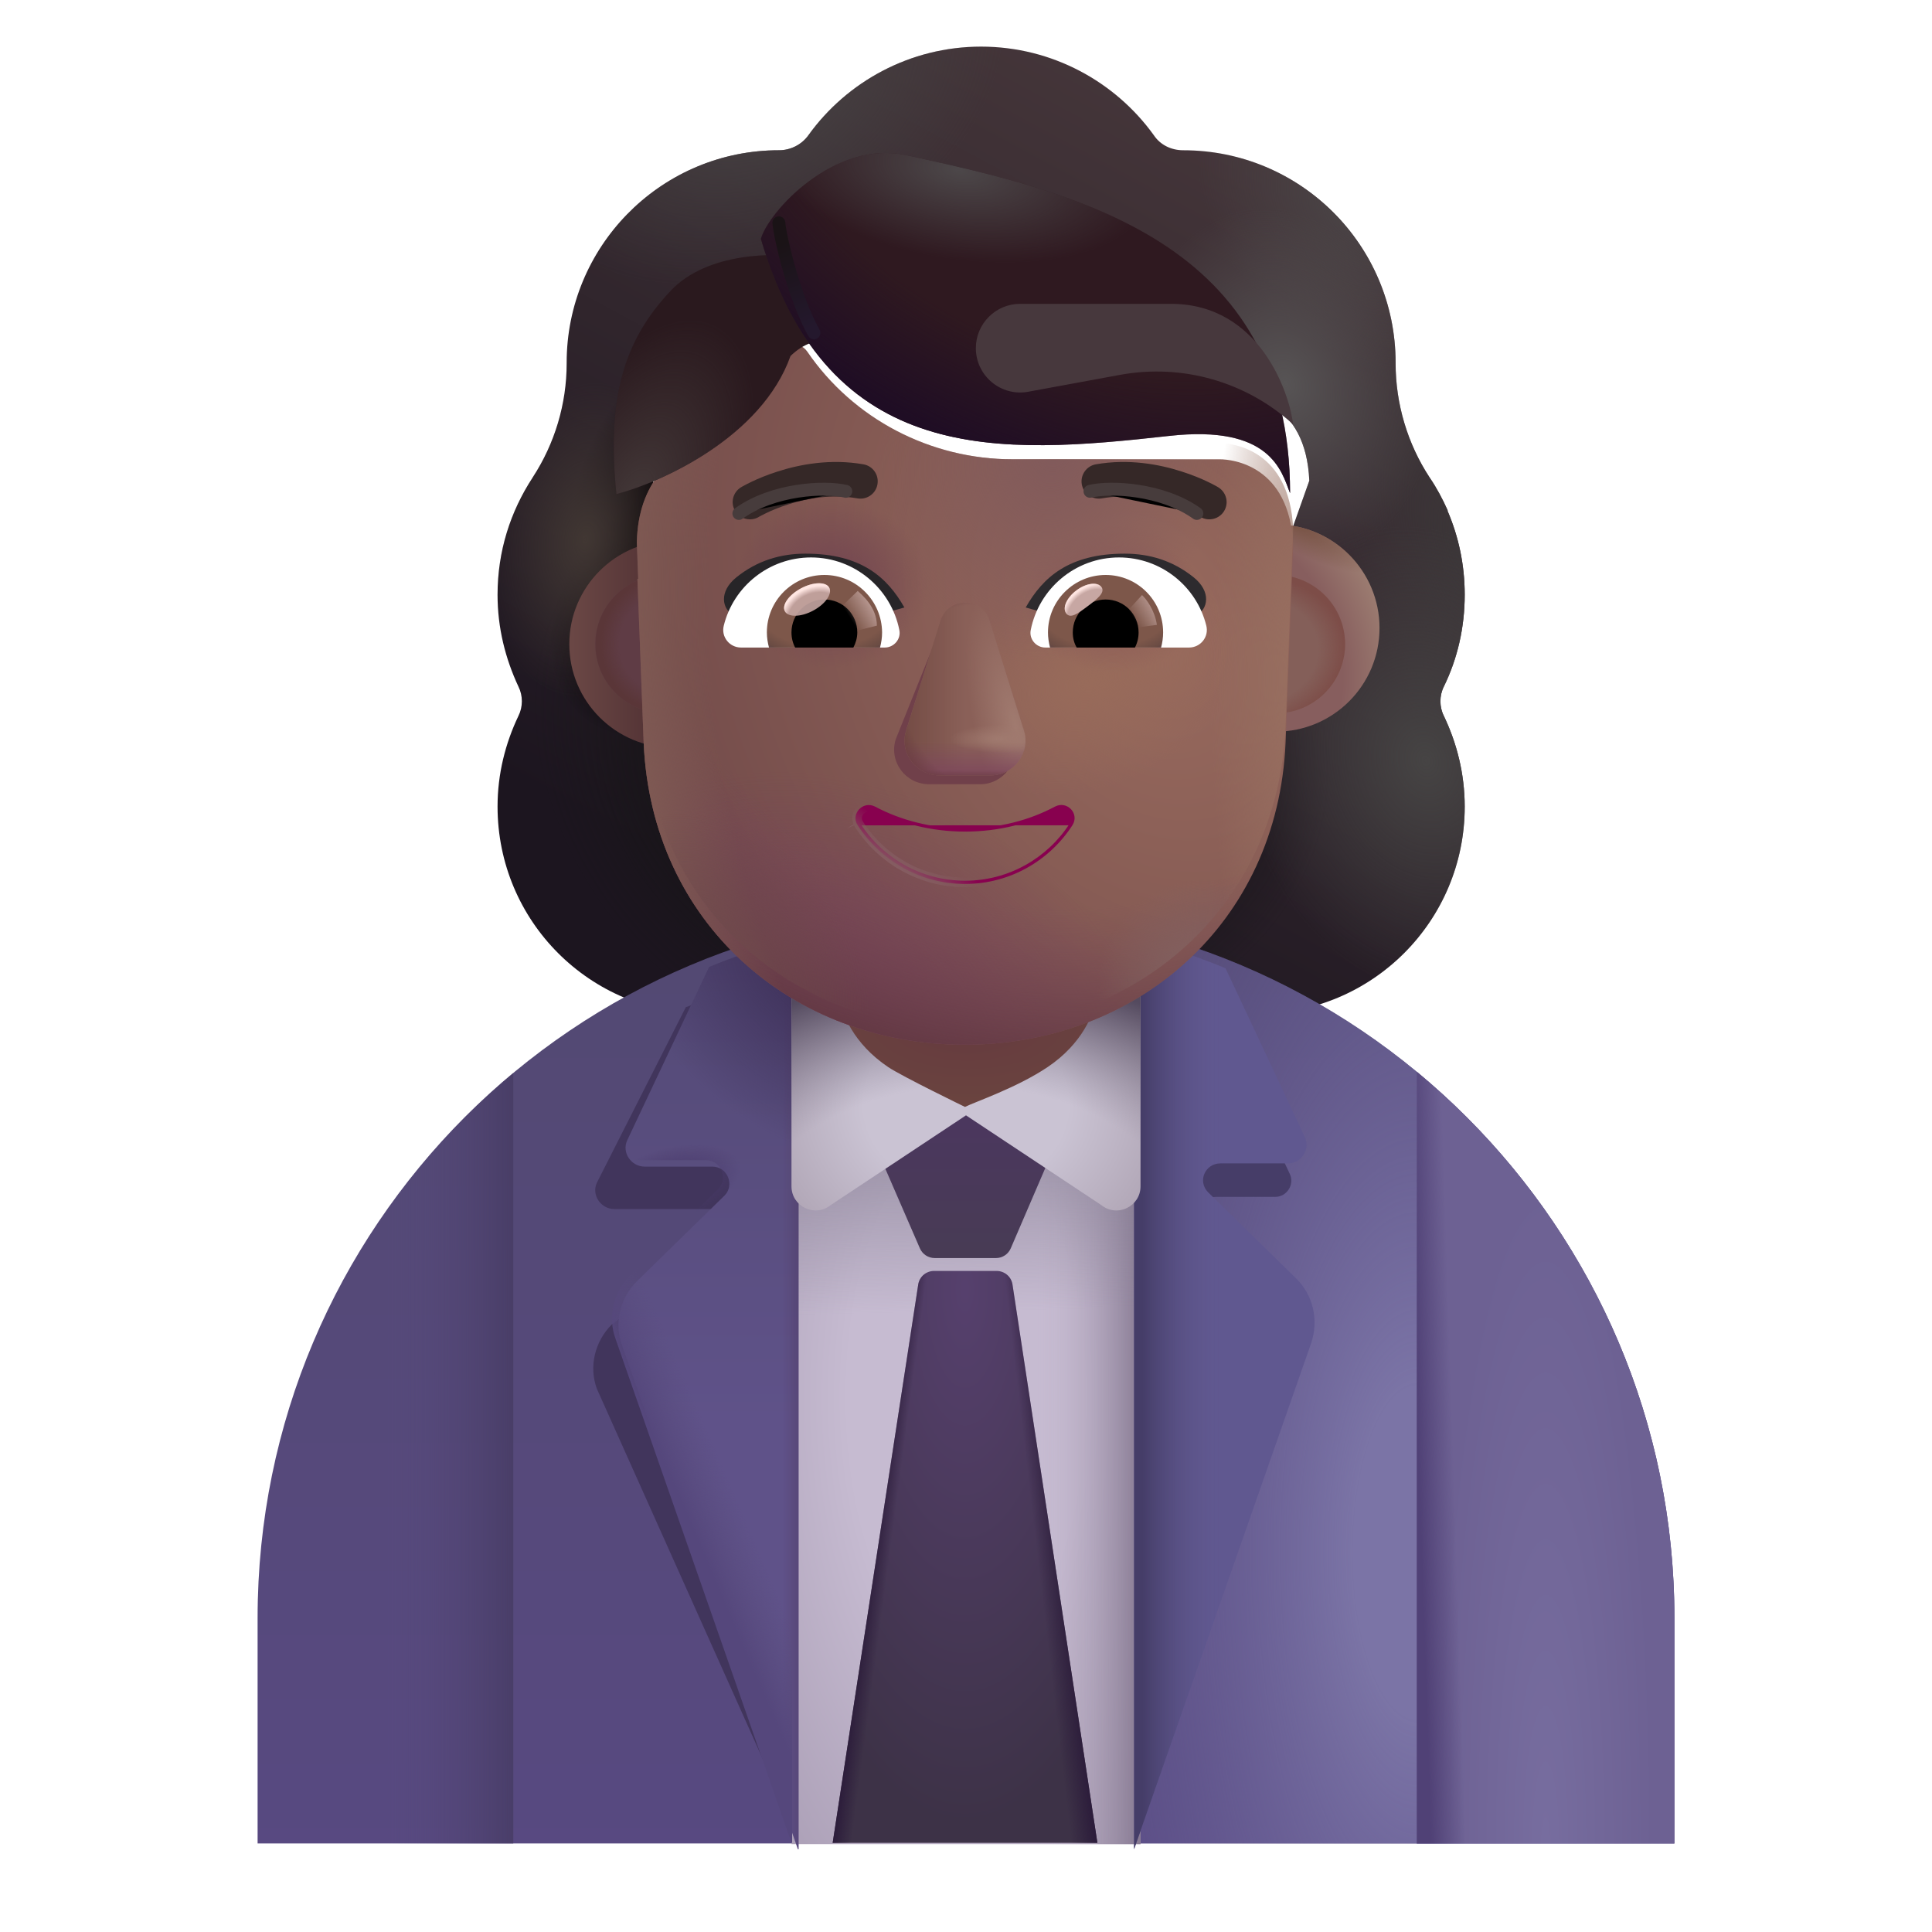 <svg viewBox="1 1 30 30" xmlns="http://www.w3.org/2000/svg">
<g filter="url(#filter0_i_4002_2097)">
<path fill-rule="evenodd" clip-rule="evenodd" d="M23.17 12.411C23.383 11.976 23.494 11.491 23.494 10.985C23.494 10.517 23.398 10.079 23.226 9.679H23.231C23.15 9.498 23.06 9.327 22.95 9.166L22.948 9.163C22.604 8.637 22.421 8.019 22.421 7.392V7.382C22.421 5.56 20.944 4.083 19.122 4.083C18.94 4.083 18.768 4.002 18.667 3.85C18.07 3.02 17.088 2.474 15.985 2.474C14.882 2.474 13.9 3.02 13.303 3.85C13.202 3.992 13.03 4.083 12.848 4.083C12.819 4.083 12.791 4.083 12.763 4.084C10.98 4.129 9.549 5.589 9.549 7.382V7.392C9.549 8.019 9.366 8.637 9.022 9.163L9.02 9.167C8.677 9.692 8.476 10.308 8.476 10.985C8.476 11.501 8.597 11.976 8.8 12.411C8.871 12.553 8.871 12.725 8.8 12.867C8.597 13.292 8.476 13.768 8.476 14.274C8.476 16.055 9.913 17.492 11.694 17.492H20.276C22.057 17.492 23.494 16.055 23.494 14.274C23.494 13.768 23.373 13.292 23.17 12.867C23.099 12.725 23.099 12.553 23.17 12.411ZM10.91 9.739H10.898L12.097 12.095C12.22 14.897 13.313 12.095 15.985 12.095C18.656 12.095 19.821 15.214 19.945 12.411L21.081 9.214C21.027 7.969 20.125 7.882 19.945 7.882H16.725C15.453 7.882 14.253 7.26 13.535 6.209C13.412 6.035 13.156 6.066 13.074 6.26L12.992 6.454C12.766 7.015 12.335 7.443 11.802 7.688C11.787 7.693 11.769 7.701 11.751 7.709C11.733 7.716 11.715 7.724 11.7 7.729C11.464 7.851 10.91 8.219 10.89 9.168L10.9 9.474L10.91 9.739Z" fill="url(#paint0_linear_4002_2097)"/>
<path fill-rule="evenodd" clip-rule="evenodd" d="M23.17 12.411C23.383 11.976 23.494 11.491 23.494 10.985C23.494 10.517 23.398 10.079 23.226 9.679H23.231C23.15 9.498 23.06 9.327 22.95 9.166L22.948 9.163C22.604 8.637 22.421 8.019 22.421 7.392V7.382C22.421 5.56 20.944 4.083 19.122 4.083C18.94 4.083 18.768 4.002 18.667 3.85C18.07 3.02 17.088 2.474 15.985 2.474C14.882 2.474 13.9 3.02 13.303 3.85C13.202 3.992 13.03 4.083 12.848 4.083C12.819 4.083 12.791 4.083 12.763 4.084C10.98 4.129 9.549 5.589 9.549 7.382V7.392C9.549 8.019 9.366 8.637 9.022 9.163L9.02 9.167C8.677 9.692 8.476 10.308 8.476 10.985C8.476 11.501 8.597 11.976 8.8 12.411C8.871 12.553 8.871 12.725 8.8 12.867C8.597 13.292 8.476 13.768 8.476 14.274C8.476 16.055 9.913 17.492 11.694 17.492H20.276C22.057 17.492 23.494 16.055 23.494 14.274C23.494 13.768 23.373 13.292 23.17 12.867C23.099 12.725 23.099 12.553 23.17 12.411ZM10.91 9.739H10.898L12.097 12.095C12.22 14.897 13.313 12.095 15.985 12.095C18.656 12.095 19.821 15.214 19.945 12.411L21.081 9.214C21.027 7.969 20.125 7.882 19.945 7.882H16.725C15.453 7.882 14.253 7.26 13.535 6.209C13.412 6.035 13.156 6.066 13.074 6.26L12.992 6.454C12.766 7.015 12.335 7.443 11.802 7.688C11.787 7.693 11.769 7.701 11.751 7.709C11.733 7.716 11.715 7.724 11.7 7.729C11.464 7.851 10.91 8.219 10.89 9.168L10.9 9.474L10.91 9.739Z" fill="url(#paint1_radial_4002_2097)"/>
<path fill-rule="evenodd" clip-rule="evenodd" d="M23.17 12.411C23.383 11.976 23.494 11.491 23.494 10.985C23.494 10.517 23.398 10.079 23.226 9.679H23.231C23.15 9.498 23.06 9.327 22.95 9.166L22.948 9.163C22.604 8.637 22.421 8.019 22.421 7.392V7.382C22.421 5.56 20.944 4.083 19.122 4.083C18.94 4.083 18.768 4.002 18.667 3.85C18.07 3.02 17.088 2.474 15.985 2.474C14.882 2.474 13.9 3.02 13.303 3.85C13.202 3.992 13.03 4.083 12.848 4.083C12.819 4.083 12.791 4.083 12.763 4.084C10.98 4.129 9.549 5.589 9.549 7.382V7.392C9.549 8.019 9.366 8.637 9.022 9.163L9.02 9.167C8.677 9.692 8.476 10.308 8.476 10.985C8.476 11.501 8.597 11.976 8.8 12.411C8.871 12.553 8.871 12.725 8.8 12.867C8.597 13.292 8.476 13.768 8.476 14.274C8.476 16.055 9.913 17.492 11.694 17.492H20.276C22.057 17.492 23.494 16.055 23.494 14.274C23.494 13.768 23.373 13.292 23.17 12.867C23.099 12.725 23.099 12.553 23.17 12.411ZM10.91 9.739H10.898L12.097 12.095C12.22 14.897 13.313 12.095 15.985 12.095C18.656 12.095 19.821 15.214 19.945 12.411L21.081 9.214C21.027 7.969 20.125 7.882 19.945 7.882H16.725C15.453 7.882 14.253 7.26 13.535 6.209C13.412 6.035 13.156 6.066 13.074 6.26L12.992 6.454C12.766 7.015 12.335 7.443 11.802 7.688C11.787 7.693 11.769 7.701 11.751 7.709C11.733 7.716 11.715 7.724 11.7 7.729C11.464 7.851 10.91 8.219 10.89 9.168L10.9 9.474L10.91 9.739Z" fill="url(#paint2_radial_4002_2097)"/>
<path fill-rule="evenodd" clip-rule="evenodd" d="M23.17 12.411C23.383 11.976 23.494 11.491 23.494 10.985C23.494 10.517 23.398 10.079 23.226 9.679H23.231C23.15 9.498 23.06 9.327 22.95 9.166L22.948 9.163C22.604 8.637 22.421 8.019 22.421 7.392V7.382C22.421 5.56 20.944 4.083 19.122 4.083C18.94 4.083 18.768 4.002 18.667 3.85C18.07 3.02 17.088 2.474 15.985 2.474C14.882 2.474 13.9 3.02 13.303 3.85C13.202 3.992 13.03 4.083 12.848 4.083C12.819 4.083 12.791 4.083 12.763 4.084C10.98 4.129 9.549 5.589 9.549 7.382V7.392C9.549 8.019 9.366 8.637 9.022 9.163L9.02 9.167C8.677 9.692 8.476 10.308 8.476 10.985C8.476 11.501 8.597 11.976 8.8 12.411C8.871 12.553 8.871 12.725 8.8 12.867C8.597 13.292 8.476 13.768 8.476 14.274C8.476 16.055 9.913 17.492 11.694 17.492H20.276C22.057 17.492 23.494 16.055 23.494 14.274C23.494 13.768 23.373 13.292 23.17 12.867C23.099 12.725 23.099 12.553 23.17 12.411ZM10.91 9.739H10.898L12.097 12.095C12.22 14.897 13.313 12.095 15.985 12.095C18.656 12.095 19.821 15.214 19.945 12.411L21.081 9.214C21.027 7.969 20.125 7.882 19.945 7.882H16.725C15.453 7.882 14.253 7.26 13.535 6.209C13.412 6.035 13.156 6.066 13.074 6.26L12.992 6.454C12.766 7.015 12.335 7.443 11.802 7.688C11.787 7.693 11.769 7.701 11.751 7.709C11.733 7.716 11.715 7.724 11.7 7.729C11.464 7.851 10.91 8.219 10.89 9.168L10.9 9.474L10.91 9.739Z" fill="url(#paint3_radial_4002_2097)"/>
<path fill-rule="evenodd" clip-rule="evenodd" d="M23.17 12.411C23.383 11.976 23.494 11.491 23.494 10.985C23.494 10.517 23.398 10.079 23.226 9.679H23.231C23.15 9.498 23.06 9.327 22.95 9.166L22.948 9.163C22.604 8.637 22.421 8.019 22.421 7.392V7.382C22.421 5.56 20.944 4.083 19.122 4.083C18.94 4.083 18.768 4.002 18.667 3.85C18.07 3.02 17.088 2.474 15.985 2.474C14.882 2.474 13.9 3.02 13.303 3.85C13.202 3.992 13.03 4.083 12.848 4.083C12.819 4.083 12.791 4.083 12.763 4.084C10.98 4.129 9.549 5.589 9.549 7.382V7.392C9.549 8.019 9.366 8.637 9.022 9.163L9.02 9.167C8.677 9.692 8.476 10.308 8.476 10.985C8.476 11.501 8.597 11.976 8.8 12.411C8.871 12.553 8.871 12.725 8.8 12.867C8.597 13.292 8.476 13.768 8.476 14.274C8.476 16.055 9.913 17.492 11.694 17.492H20.276C22.057 17.492 23.494 16.055 23.494 14.274C23.494 13.768 23.373 13.292 23.17 12.867C23.099 12.725 23.099 12.553 23.17 12.411ZM10.91 9.739H10.898L12.097 12.095C12.22 14.897 13.313 12.095 15.985 12.095C18.656 12.095 19.821 15.214 19.945 12.411L21.081 9.214C21.027 7.969 20.125 7.882 19.945 7.882H16.725C15.453 7.882 14.253 7.26 13.535 6.209C13.412 6.035 13.156 6.066 13.074 6.26L12.992 6.454C12.766 7.015 12.335 7.443 11.802 7.688C11.787 7.693 11.769 7.701 11.751 7.709C11.733 7.716 11.715 7.724 11.7 7.729C11.464 7.851 10.91 8.219 10.89 9.168L10.9 9.474L10.91 9.739Z" fill="url(#paint4_radial_4002_2097)"/>
<path fill-rule="evenodd" clip-rule="evenodd" d="M23.17 12.411C23.383 11.976 23.494 11.491 23.494 10.985C23.494 10.517 23.398 10.079 23.226 9.679H23.231C23.15 9.498 23.06 9.327 22.95 9.166L22.948 9.163C22.604 8.637 22.421 8.019 22.421 7.392V7.382C22.421 5.56 20.944 4.083 19.122 4.083C18.94 4.083 18.768 4.002 18.667 3.85C18.07 3.02 17.088 2.474 15.985 2.474C14.882 2.474 13.9 3.02 13.303 3.85C13.202 3.992 13.03 4.083 12.848 4.083C12.819 4.083 12.791 4.083 12.763 4.084C10.98 4.129 9.549 5.589 9.549 7.382V7.392C9.549 8.019 9.366 8.637 9.022 9.163L9.02 9.167C8.677 9.692 8.476 10.308 8.476 10.985C8.476 11.501 8.597 11.976 8.8 12.411C8.871 12.553 8.871 12.725 8.8 12.867C8.597 13.292 8.476 13.768 8.476 14.274C8.476 16.055 9.913 17.492 11.694 17.492H20.276C22.057 17.492 23.494 16.055 23.494 14.274C23.494 13.768 23.373 13.292 23.17 12.867C23.099 12.725 23.099 12.553 23.17 12.411ZM10.91 9.739H10.898L12.097 12.095C12.22 14.897 13.313 12.095 15.985 12.095C18.656 12.095 19.821 15.214 19.945 12.411L21.081 9.214C21.027 7.969 20.125 7.882 19.945 7.882H16.725C15.453 7.882 14.253 7.26 13.535 6.209C13.412 6.035 13.156 6.066 13.074 6.26L12.992 6.454C12.766 7.015 12.335 7.443 11.802 7.688C11.787 7.693 11.769 7.701 11.751 7.709C11.733 7.716 11.715 7.724 11.7 7.729C11.464 7.851 10.91 8.219 10.89 9.168L10.9 9.474L10.91 9.739Z" fill="url(#paint5_radial_4002_2097)"/>
<path fill-rule="evenodd" clip-rule="evenodd" d="M23.17 12.411C23.383 11.976 23.494 11.491 23.494 10.985C23.494 10.517 23.398 10.079 23.226 9.679H23.231C23.15 9.498 23.06 9.327 22.95 9.166L22.948 9.163C22.604 8.637 22.421 8.019 22.421 7.392V7.382C22.421 5.56 20.944 4.083 19.122 4.083C18.94 4.083 18.768 4.002 18.667 3.85C18.07 3.02 17.088 2.474 15.985 2.474C14.882 2.474 13.9 3.02 13.303 3.85C13.202 3.992 13.03 4.083 12.848 4.083C12.819 4.083 12.791 4.083 12.763 4.084C10.98 4.129 9.549 5.589 9.549 7.382V7.392C9.549 8.019 9.366 8.637 9.022 9.163L9.02 9.167C8.677 9.692 8.476 10.308 8.476 10.985C8.476 11.501 8.597 11.976 8.8 12.411C8.871 12.553 8.871 12.725 8.8 12.867C8.597 13.292 8.476 13.768 8.476 14.274C8.476 16.055 9.913 17.492 11.694 17.492H20.276C22.057 17.492 23.494 16.055 23.494 14.274C23.494 13.768 23.373 13.292 23.17 12.867C23.099 12.725 23.099 12.553 23.17 12.411ZM10.91 9.739H10.898L12.097 12.095C12.22 14.897 13.313 12.095 15.985 12.095C18.656 12.095 19.821 15.214 19.945 12.411L21.081 9.214C21.027 7.969 20.125 7.882 19.945 7.882H16.725C15.453 7.882 14.253 7.26 13.535 6.209C13.412 6.035 13.156 6.066 13.074 6.26L12.992 6.454C12.766 7.015 12.335 7.443 11.802 7.688C11.787 7.693 11.769 7.701 11.751 7.709C11.733 7.716 11.715 7.724 11.7 7.729C11.464 7.851 10.91 8.219 10.89 9.168L10.9 9.474L10.91 9.739Z" fill="url(#paint6_radial_4002_2097)"/>
<path fill-rule="evenodd" clip-rule="evenodd" d="M23.17 12.411C23.383 11.976 23.494 11.491 23.494 10.985C23.494 10.517 23.398 10.079 23.226 9.679H23.231C23.15 9.498 23.06 9.327 22.95 9.166L22.948 9.163C22.604 8.637 22.421 8.019 22.421 7.392V7.382C22.421 5.56 20.944 4.083 19.122 4.083C18.94 4.083 18.768 4.002 18.667 3.85C18.07 3.02 17.088 2.474 15.985 2.474C14.882 2.474 13.9 3.02 13.303 3.85C13.202 3.992 13.03 4.083 12.848 4.083C12.819 4.083 12.791 4.083 12.763 4.084C10.98 4.129 9.549 5.589 9.549 7.382V7.392C9.549 8.019 9.366 8.637 9.022 9.163L9.02 9.167C8.677 9.692 8.476 10.308 8.476 10.985C8.476 11.501 8.597 11.976 8.8 12.411C8.871 12.553 8.871 12.725 8.8 12.867C8.597 13.292 8.476 13.768 8.476 14.274C8.476 16.055 9.913 17.492 11.694 17.492H20.276C22.057 17.492 23.494 16.055 23.494 14.274C23.494 13.768 23.373 13.292 23.17 12.867C23.099 12.725 23.099 12.553 23.17 12.411ZM10.91 9.739H10.898L12.097 12.095C12.22 14.897 13.313 12.095 15.985 12.095C18.656 12.095 19.821 15.214 19.945 12.411L21.081 9.214C21.027 7.969 20.125 7.882 19.945 7.882H16.725C15.453 7.882 14.253 7.26 13.535 6.209C13.412 6.035 13.156 6.066 13.074 6.26L12.992 6.454C12.766 7.015 12.335 7.443 11.802 7.688C11.787 7.693 11.769 7.701 11.751 7.709C11.733 7.716 11.715 7.724 11.7 7.729C11.464 7.851 10.91 8.219 10.89 9.168L10.9 9.474L10.91 9.739Z" fill="url(#paint7_radial_4002_2097)"/>
<path fill-rule="evenodd" clip-rule="evenodd" d="M23.17 12.411C23.383 11.976 23.494 11.491 23.494 10.985C23.494 10.517 23.398 10.079 23.226 9.679H23.231C23.15 9.498 23.06 9.327 22.95 9.166L22.948 9.163C22.604 8.637 22.421 8.019 22.421 7.392V7.382C22.421 5.56 20.944 4.083 19.122 4.083C18.94 4.083 18.768 4.002 18.667 3.85C18.07 3.02 17.088 2.474 15.985 2.474C14.882 2.474 13.9 3.02 13.303 3.85C13.202 3.992 13.03 4.083 12.848 4.083C12.819 4.083 12.791 4.083 12.763 4.084C10.98 4.129 9.549 5.589 9.549 7.382V7.392C9.549 8.019 9.366 8.637 9.022 9.163L9.02 9.167C8.677 9.692 8.476 10.308 8.476 10.985C8.476 11.501 8.597 11.976 8.8 12.411C8.871 12.553 8.871 12.725 8.8 12.867C8.597 13.292 8.476 13.768 8.476 14.274C8.476 16.055 9.913 17.492 11.694 17.492H20.276C22.057 17.492 23.494 16.055 23.494 14.274C23.494 13.768 23.373 13.292 23.17 12.867C23.099 12.725 23.099 12.553 23.17 12.411ZM10.91 9.739H10.898L12.097 12.095C12.22 14.897 13.313 12.095 15.985 12.095C18.656 12.095 19.821 15.214 19.945 12.411L21.081 9.214C21.027 7.969 20.125 7.882 19.945 7.882H16.725C15.453 7.882 14.253 7.26 13.535 6.209C13.412 6.035 13.156 6.066 13.074 6.26L12.992 6.454C12.766 7.015 12.335 7.443 11.802 7.688C11.787 7.693 11.769 7.701 11.751 7.709C11.733 7.716 11.715 7.724 11.7 7.729C11.464 7.851 10.91 8.219 10.89 9.168L10.9 9.474L10.91 9.739Z" fill="url(#paint8_radial_4002_2097)"/>
<path fill-rule="evenodd" clip-rule="evenodd" d="M23.17 12.411C23.383 11.976 23.494 11.491 23.494 10.985C23.494 10.517 23.398 10.079 23.226 9.679H23.231C23.15 9.498 23.06 9.327 22.95 9.166L22.948 9.163C22.604 8.637 22.421 8.019 22.421 7.392V7.382C22.421 5.56 20.944 4.083 19.122 4.083C18.94 4.083 18.768 4.002 18.667 3.85C18.07 3.02 17.088 2.474 15.985 2.474C14.882 2.474 13.9 3.02 13.303 3.85C13.202 3.992 13.03 4.083 12.848 4.083C12.819 4.083 12.791 4.083 12.763 4.084C10.98 4.129 9.549 5.589 9.549 7.382V7.392C9.549 8.019 9.366 8.637 9.022 9.163L9.02 9.167C8.677 9.692 8.476 10.308 8.476 10.985C8.476 11.501 8.597 11.976 8.8 12.411C8.871 12.553 8.871 12.725 8.8 12.867C8.597 13.292 8.476 13.768 8.476 14.274C8.476 16.055 9.913 17.492 11.694 17.492H20.276C22.057 17.492 23.494 16.055 23.494 14.274C23.494 13.768 23.373 13.292 23.17 12.867C23.099 12.725 23.099 12.553 23.17 12.411ZM10.91 9.739H10.898L12.097 12.095C12.22 14.897 13.313 12.095 15.985 12.095C18.656 12.095 19.821 15.214 19.945 12.411L21.081 9.214C21.027 7.969 20.125 7.882 19.945 7.882H16.725C15.453 7.882 14.253 7.26 13.535 6.209C13.412 6.035 13.156 6.066 13.074 6.26L12.992 6.454C12.766 7.015 12.335 7.443 11.802 7.688C11.787 7.693 11.769 7.701 11.751 7.709C11.733 7.716 11.715 7.724 11.7 7.729C11.464 7.851 10.91 8.219 10.89 9.168L10.9 9.474L10.91 9.739Z" fill="url(#paint9_radial_4002_2097)"/>
<path fill-rule="evenodd" clip-rule="evenodd" d="M23.17 12.411C23.383 11.976 23.494 11.491 23.494 10.985C23.494 10.517 23.398 10.079 23.226 9.679H23.231C23.15 9.498 23.06 9.327 22.95 9.166L22.948 9.163C22.604 8.637 22.421 8.019 22.421 7.392V7.382C22.421 5.56 20.944 4.083 19.122 4.083C18.94 4.083 18.768 4.002 18.667 3.85C18.07 3.02 17.088 2.474 15.985 2.474C14.882 2.474 13.9 3.02 13.303 3.85C13.202 3.992 13.03 4.083 12.848 4.083C12.819 4.083 12.791 4.083 12.763 4.084C10.98 4.129 9.549 5.589 9.549 7.382V7.392C9.549 8.019 9.366 8.637 9.022 9.163L9.02 9.167C8.677 9.692 8.476 10.308 8.476 10.985C8.476 11.501 8.597 11.976 8.8 12.411C8.871 12.553 8.871 12.725 8.8 12.867C8.597 13.292 8.476 13.768 8.476 14.274C8.476 16.055 9.913 17.492 11.694 17.492H20.276C22.057 17.492 23.494 16.055 23.494 14.274C23.494 13.768 23.373 13.292 23.17 12.867C23.099 12.725 23.099 12.553 23.17 12.411ZM10.91 9.739H10.898L12.097 12.095C12.22 14.897 13.313 12.095 15.985 12.095C18.656 12.095 19.821 15.214 19.945 12.411L21.081 9.214C21.027 7.969 20.125 7.882 19.945 7.882H16.725C15.453 7.882 14.253 7.26 13.535 6.209C13.412 6.035 13.156 6.066 13.074 6.26L12.992 6.454C12.766 7.015 12.335 7.443 11.802 7.688C11.787 7.693 11.769 7.701 11.751 7.709C11.733 7.716 11.715 7.724 11.7 7.729C11.464 7.851 10.91 8.219 10.89 9.168L10.9 9.474L10.91 9.739Z" fill="url(#paint10_radial_4002_2097)"/>
</g>
<path d="M16 15.125C9.92 15.125 5 20.045 5 26.125V29.625H27V26.125C27 20.055 22.07 15.125 16 15.125Z" fill="url(#paint11_linear_4002_2097)"/>
<path d="M16 15.125C9.92 15.125 5 20.045 5 26.125V29.625H27V26.125C27 20.055 22.07 15.125 16 15.125Z" fill="url(#paint12_radial_4002_2097)"/>
<g filter="url(#filter1_f_4002_2097)">
<path d="M13.419 16.474C12.906 16.474 12.123 16.445 11.649 16.64L10.269 19.364C10.179 19.554 10.329 19.774 10.539 19.774H12.089C12.329 19.774 12.439 20.064 12.279 20.224L10.499 21.567C10.239 21.827 10.139 22.217 10.269 22.567L13.181 29.067L14.768 27.951L13.429 16.474H13.419Z" fill="#41355C"/>
</g>
<g filter="url(#filter2_f_4002_2097)">
<path d="M20.904 20.806L19.715 19.978C19.567 19.83 19.672 19.585 19.881 19.585H20.8C20.983 19.585 21.106 19.393 21.027 19.227L19.951 16.936C19.742 16.848 19.523 16.77 19.305 16.7H18.71V28.561L21.114 21.689C21.219 21.375 21.14 21.034 20.904 20.806Z" fill="#463D68"/>
</g>
<path d="M18.71 15.745H13.29V29.635H18.71V15.745Z" fill="url(#paint13_radial_4002_2097)"/>
<path d="M18.71 15.745H13.29V29.635H18.71V15.745Z" fill="url(#paint14_linear_4002_2097)"/>
<path d="M18.71 15.745H13.29V29.635H18.71V15.745Z" fill="url(#paint15_linear_4002_2097)"/>
<path d="M23 17.643V29.625H27V26.125C27 22.713 25.442 19.661 23 17.643Z" fill="url(#paint16_radial_4002_2097)"/>
<path d="M23 17.643V29.625H27V26.125C27 22.713 25.442 19.661 23 17.643Z" fill="url(#paint17_linear_4002_2097)"/>
<g filter="url(#filter3_i_4002_2097)">
<path d="M13.29 15.715H12.44C12.26 15.775 12.08 15.845 11.91 15.915L10.64 18.605C10.55 18.795 10.7 19.015 10.91 19.015H11.96C12.2 19.015 12.31 19.305 12.15 19.465L10.79 20.795C10.53 21.055 10.43 21.445 10.56 21.795L13.29 29.615H13.3V15.715H13.29Z" fill="url(#paint18_linear_4002_2097)"/>
<path d="M13.29 15.715H12.44C12.26 15.775 12.08 15.845 11.91 15.915L10.64 18.605C10.55 18.795 10.7 19.015 10.91 19.015H11.96C12.2 19.015 12.31 19.305 12.15 19.465L10.79 20.795C10.53 21.055 10.43 21.445 10.56 21.795L13.29 29.615H13.3V15.715H13.29Z" fill="url(#paint19_linear_4002_2097)"/>
<path d="M13.29 15.715H12.44C12.26 15.775 12.08 15.845 11.91 15.915L10.64 18.605C10.55 18.795 10.7 19.015 10.91 19.015H11.96C12.2 19.015 12.31 19.305 12.15 19.465L10.79 20.795C10.53 21.055 10.43 21.445 10.56 21.795L13.29 29.615H13.3V15.715H13.29Z" fill="url(#paint20_radial_4002_2097)"/>
</g>
<path d="M13.29 15.715H12.44C12.26 15.775 12.08 15.845 11.91 15.915L10.64 18.605C10.55 18.795 10.7 19.015 10.91 19.015H11.96C12.2 19.015 12.31 19.305 12.15 19.465L10.79 20.795C10.53 21.055 10.43 21.445 10.56 21.795L13.29 29.615H13.3V15.715H13.29Z" fill="url(#paint21_linear_4002_2097)"/>
<path d="M13.29 15.715H12.44C12.26 15.775 12.08 15.845 11.91 15.915L10.64 18.605C10.55 18.795 10.7 19.015 10.91 19.015H11.96C12.2 19.015 12.31 19.305 12.15 19.465L10.79 20.795C10.53 21.055 10.43 21.445 10.56 21.795L13.29 29.615H13.3V15.715H13.29Z" fill="url(#paint22_radial_4002_2097)"/>
<g filter="url(#filter4_ii_4002_2097)">
<path d="M16.011 17.952L14.77 19.156C14.725 19.2 14.712 19.267 14.737 19.324L15.284 20.584C15.324 20.676 15.414 20.735 15.514 20.735H16.466C16.566 20.735 16.656 20.675 16.695 20.584L17.246 19.303C17.27 19.247 17.257 19.181 17.213 19.137L16.011 17.952Z" fill="url(#paint23_linear_4002_2097)"/>
</g>
<g filter="url(#filter5_i_4002_2097)">
<path d="M21.22 20.745L19.86 19.415C19.69 19.245 19.81 18.965 20.05 18.965H21.1C21.31 18.965 21.45 18.745 21.36 18.555L20.13 15.935C19.89 15.835 19.64 15.745 19.39 15.665H18.71V29.615L21.46 21.755C21.58 21.395 21.49 21.005 21.22 20.745Z" fill="#605890"/>
<path d="M21.22 20.745L19.86 19.415C19.69 19.245 19.81 18.965 20.05 18.965H21.1C21.31 18.965 21.45 18.745 21.36 18.555L20.13 15.935C19.89 15.835 19.64 15.745 19.39 15.665H18.71V29.615L21.46 21.755C21.58 21.395 21.49 21.005 21.22 20.745Z" fill="url(#paint24_linear_4002_2097)"/>
</g>
<path d="M16 14.682H13.29V19.422C13.29 19.732 13.65 19.912 13.9 19.712L16 18.319L18.1 19.712C18.35 19.912 18.71 19.732 18.71 19.422V14.682H16Z" fill="url(#paint25_radial_4002_2097)"/>
<path d="M16 14.682H13.29V19.422C13.29 19.732 13.65 19.912 13.9 19.712L16 18.319L18.1 19.712C18.35 19.912 18.71 19.732 18.71 19.422V14.682H16Z" fill="url(#paint26_radial_4002_2097)"/>
<path d="M7.032 29.625H8.97V17.661C7.187 19.143 5.881 21.177 5.314 23.503C5.11 24.347 5.005 25.229 5.01 26.135L5.03 29.625H7.032Z" fill="url(#paint27_linear_4002_2097)"/>
<path d="M15.505 20.735C15.381 20.735 15.276 20.825 15.258 20.947L13.93 29.615H18.04L16.722 20.947C16.704 20.825 16.599 20.735 16.475 20.735H15.505Z" fill="url(#paint28_radial_4002_2097)"/>
<path d="M15.505 20.735C15.381 20.735 15.276 20.825 15.258 20.947L13.93 29.615H18.04L16.722 20.947C16.704 20.825 16.599 20.735 16.475 20.735H15.505Z" fill="url(#paint29_linear_4002_2097)"/>
<path d="M15.505 20.735C15.381 20.735 15.276 20.825 15.258 20.947L13.93 29.615H18.04L16.722 20.947C16.704 20.825 16.599 20.735 16.475 20.735H15.505Z" fill="url(#paint30_linear_4002_2097)"/>
<path d="M14.045 16.515C14.066 16.728 14.25 17.206 14.791 17.569C15.005 17.713 16.004 18.198 15.984 18.188C16.14 18.11 16.791 17.89 17.268 17.569C17.809 17.206 17.993 16.728 18.014 16.515L16.029 15.562L14.045 16.515Z" fill="url(#paint31_radial_4002_2097)"/>
<path d="M16.402 15.924C16.652 15.934 16.912 15.954 17.172 15.974C16.912 15.954 16.662 15.934 16.402 15.924Z" fill="url(#paint32_linear_4002_2097)"/>
<path d="M16.072 15.924C16.062 15.924 16.052 15.924 16.032 15.924C16.132 15.924 16.222 15.924 16.322 15.934C16.242 15.924 16.152 15.924 16.072 15.924Z" fill="url(#paint33_linear_4002_2097)"/>
<g filter="url(#filter6_i_4002_2097)">
<path d="M11.299 12.611C12.188 12.611 12.909 11.89 12.909 11.002C12.909 10.113 12.188 9.393 11.299 9.393C10.411 9.393 9.69 10.113 9.69 11.002C9.69 11.89 10.411 12.611 11.299 12.611Z" fill="url(#paint34_linear_4002_2097)"/>
</g>
<g filter="url(#filter7_i_4002_2097)">
<path d="M20.812 12.611C21.701 12.611 22.421 11.89 22.421 11.002C22.421 10.113 21.701 9.393 20.812 9.393C19.924 9.393 19.203 10.113 19.203 11.002C19.203 11.89 19.924 12.611 20.812 12.611Z" fill="url(#paint35_radial_4002_2097)"/>
<path d="M20.812 12.611C21.701 12.611 22.421 11.89 22.421 11.002C22.421 10.113 21.701 9.393 20.812 9.393C19.924 9.393 19.203 10.113 19.203 11.002C19.203 11.89 19.924 12.611 20.812 12.611Z" fill="url(#paint36_radial_4002_2097)"/>
</g>
<g filter="url(#filter8_f_4002_2097)">
<path d="M20.812 12.076C21.405 12.076 21.886 11.595 21.886 11.002C21.886 10.409 21.405 9.928 20.812 9.928C20.219 9.928 19.738 10.409 19.738 11.002C19.738 11.595 20.219 12.076 20.812 12.076Z" fill="#845F59"/>
<path d="M20.812 12.076C21.405 12.076 21.886 11.595 21.886 11.002C21.886 10.409 21.405 9.928 20.812 9.928C20.219 9.928 19.738 10.409 19.738 11.002C19.738 11.595 20.219 12.076 20.812 12.076Z" fill="url(#paint37_radial_4002_2097)"/>
</g>
<g filter="url(#filter9_f_4002_2097)">
<path d="M11.319 12.076C11.912 12.076 12.393 11.595 12.393 11.002C12.393 10.409 11.912 9.928 11.319 9.928C10.725 9.928 10.245 10.409 10.245 11.002C10.245 11.595 10.725 12.076 11.319 12.076Z" fill="#5F3C45"/>
<path d="M11.319 12.076C11.912 12.076 12.393 11.595 12.393 11.002C12.393 10.409 11.912 9.928 11.319 9.928C10.725 9.928 10.245 10.409 10.245 11.002C10.245 11.595 10.725 12.076 11.319 12.076Z" fill="url(#paint38_radial_4002_2097)"/>
</g>
<g filter="url(#filter10_i_4002_2097)">
<path d="M10.898 9.739H10.91L10.9 9.474L10.889 9.168C10.91 8.219 11.464 7.851 11.7 7.729C11.715 7.724 11.733 7.716 11.751 7.709C11.769 7.701 11.787 7.693 11.802 7.688C12.335 7.443 12.766 7.015 12.992 6.454L13.074 6.26C13.156 6.066 13.412 6.035 13.535 6.209C14.253 7.26 15.453 7.882 16.724 7.882H19.945C20.125 7.882 21.027 7.969 21.08 9.214L20.962 12.287C20.838 15.09 18.65 16.972 15.978 16.972C13.307 16.972 11.118 15.09 10.995 12.287L10.898 9.739Z" fill="url(#paint39_radial_4002_2097)"/>
<path d="M10.898 9.739H10.91L10.9 9.474L10.889 9.168C10.91 8.219 11.464 7.851 11.7 7.729C11.715 7.724 11.733 7.716 11.751 7.709C11.769 7.701 11.787 7.693 11.802 7.688C12.335 7.443 12.766 7.015 12.992 6.454L13.074 6.26C13.156 6.066 13.412 6.035 13.535 6.209C14.253 7.26 15.453 7.882 16.724 7.882H19.945C20.125 7.882 21.027 7.969 21.08 9.214L20.962 12.287C20.838 15.09 18.65 16.972 15.978 16.972C13.307 16.972 11.118 15.09 10.995 12.287L10.898 9.739Z" fill="url(#paint40_radial_4002_2097)"/>
<path d="M10.898 9.739H10.91L10.9 9.474L10.889 9.168C10.91 8.219 11.464 7.851 11.7 7.729C11.715 7.724 11.733 7.716 11.751 7.709C11.769 7.701 11.787 7.693 11.802 7.688C12.335 7.443 12.766 7.015 12.992 6.454L13.074 6.26C13.156 6.066 13.412 6.035 13.535 6.209C14.253 7.26 15.453 7.882 16.724 7.882H19.945C20.125 7.882 21.027 7.969 21.08 9.214L20.962 12.287C20.838 15.09 18.65 16.972 15.978 16.972C13.307 16.972 11.118 15.09 10.995 12.287L10.898 9.739Z" fill="url(#paint41_radial_4002_2097)"/>
<path d="M10.898 9.739H10.91L10.9 9.474L10.889 9.168C10.91 8.219 11.464 7.851 11.7 7.729C11.715 7.724 11.733 7.716 11.751 7.709C11.769 7.701 11.787 7.693 11.802 7.688C12.335 7.443 12.766 7.015 12.992 6.454L13.074 6.26C13.156 6.066 13.412 6.035 13.535 6.209C14.253 7.26 15.453 7.882 16.724 7.882H19.945C20.125 7.882 21.027 7.969 21.08 9.214L20.962 12.287C20.838 15.09 18.65 16.972 15.978 16.972C13.307 16.972 11.118 15.09 10.995 12.287L10.898 9.739Z" fill="url(#paint42_radial_4002_2097)"/>
<path d="M10.898 9.739H10.91L10.9 9.474L10.889 9.168C10.91 8.219 11.464 7.851 11.7 7.729C11.715 7.724 11.733 7.716 11.751 7.709C11.769 7.701 11.787 7.693 11.802 7.688C12.335 7.443 12.766 7.015 12.992 6.454L13.074 6.26C13.156 6.066 13.412 6.035 13.535 6.209C14.253 7.26 15.453 7.882 16.724 7.882H19.945C20.125 7.882 21.027 7.969 21.08 9.214L20.962 12.287C20.838 15.09 18.65 16.972 15.978 16.972C13.307 16.972 11.118 15.09 10.995 12.287L10.898 9.739Z" fill="url(#paint43_radial_4002_2097)"/>
<path d="M10.898 9.739H10.91L10.9 9.474L10.889 9.168C10.91 8.219 11.464 7.851 11.7 7.729C11.715 7.724 11.733 7.716 11.751 7.709C11.769 7.701 11.787 7.693 11.802 7.688C12.335 7.443 12.766 7.015 12.992 6.454L13.074 6.26C13.156 6.066 13.412 6.035 13.535 6.209C14.253 7.26 15.453 7.882 16.724 7.882H19.945C20.125 7.882 21.027 7.969 21.08 9.214L20.962 12.287C20.838 15.09 18.65 16.972 15.978 16.972C13.307 16.972 11.118 15.09 10.995 12.287L10.898 9.739Z" fill="url(#paint44_radial_4002_2097)"/>
<path d="M10.898 9.739H10.91L10.9 9.474L10.889 9.168C10.91 8.219 11.464 7.851 11.7 7.729C11.715 7.724 11.733 7.716 11.751 7.709C11.769 7.701 11.787 7.693 11.802 7.688C12.335 7.443 12.766 7.015 12.992 6.454L13.074 6.26C13.156 6.066 13.412 6.035 13.535 6.209C14.253 7.26 15.453 7.882 16.724 7.882H19.945C20.125 7.882 21.027 7.969 21.08 9.214L20.962 12.287C20.838 15.09 18.65 16.972 15.978 16.972C13.307 16.972 11.118 15.09 10.995 12.287L10.898 9.739Z" fill="url(#paint45_radial_4002_2097)"/>
<path d="M10.898 9.739H10.91L10.9 9.474L10.889 9.168C10.91 8.219 11.464 7.851 11.7 7.729C11.715 7.724 11.733 7.716 11.751 7.709C11.769 7.701 11.787 7.693 11.802 7.688C12.335 7.443 12.766 7.015 12.992 6.454L13.074 6.26C13.156 6.066 13.412 6.035 13.535 6.209C14.253 7.26 15.453 7.882 16.724 7.882H19.945C20.125 7.882 21.027 7.969 21.08 9.214L20.962 12.287C20.838 15.09 18.65 16.972 15.978 16.972C13.307 16.972 11.118 15.09 10.995 12.287L10.898 9.739Z" fill="url(#paint46_radial_4002_2097)"/>
</g>
<path d="M10.898 9.739H10.91L10.9 9.474L10.889 9.168C10.91 8.219 11.464 7.851 11.7 7.729C11.715 7.724 11.733 7.716 11.751 7.709C11.769 7.701 11.787 7.693 11.802 7.688C12.335 7.443 12.766 7.015 12.992 6.454L13.074 6.26C13.156 6.066 13.412 6.035 13.535 6.209C14.253 7.26 15.453 7.882 16.724 7.882H19.945C20.125 7.882 21.027 7.969 21.08 9.214L20.962 12.287C20.838 15.09 18.65 16.972 15.978 16.972C13.307 16.972 11.118 15.09 10.995 12.287L10.898 9.739Z" fill="url(#paint47_radial_4002_2097)"/>
<path d="M10.898 9.739H10.91L10.9 9.474L10.889 9.168C10.91 8.219 11.464 7.851 11.7 7.729C11.715 7.724 11.733 7.716 11.751 7.709C11.769 7.701 11.787 7.693 11.802 7.688C12.335 7.443 12.766 7.015 12.992 6.454L13.074 6.26C13.156 6.066 13.412 6.035 13.535 6.209C14.253 7.26 15.453 7.882 16.724 7.882H19.945C20.125 7.882 21.027 7.969 21.08 9.214L20.962 12.287C20.838 15.09 18.65 16.972 15.978 16.972C13.307 16.972 11.118 15.09 10.995 12.287L10.898 9.739Z" fill="url(#paint48_radial_4002_2097)"/>
<path d="M10.898 9.739H10.91L10.9 9.474L10.889 9.168C10.91 8.219 11.464 7.851 11.7 7.729C11.715 7.724 11.733 7.716 11.751 7.709C11.769 7.701 11.787 7.693 11.802 7.688C12.335 7.443 12.766 7.015 12.992 6.454L13.074 6.26C13.156 6.066 13.412 6.035 13.535 6.209C14.253 7.26 15.453 7.882 16.724 7.882H19.945C20.125 7.882 21.027 7.969 21.08 9.214L20.962 12.287C20.838 15.09 18.65 16.972 15.978 16.972C13.307 16.972 11.118 15.09 10.995 12.287L10.898 9.739Z" fill="url(#paint49_radial_4002_2097)"/>
<g filter="url(#filter11_f_4002_2097)">
<path d="M15.592 10.779L14.909 12.479C14.8 12.829 15.061 13.178 15.43 13.178H16.216C16.585 13.178 16.845 12.823 16.736 12.479L16.205 10.779C16.091 10.402 15.712 10.402 15.592 10.779Z" fill="#70404A"/>
</g>
<g filter="url(#filter12_f_4002_2097)">
<path d="M15.603 10.64L15.071 12.341C14.963 12.69 15.223 13.04 15.592 13.04H16.378C16.747 13.04 17.007 12.685 16.899 12.341L16.367 10.64C16.253 10.264 15.722 10.264 15.603 10.64Z" fill="#8A6058"/>
<path d="M15.603 10.64L15.071 12.341C14.963 12.69 15.223 13.04 15.592 13.04H16.378C16.747 13.04 17.007 12.685 16.899 12.341L16.367 10.64C16.253 10.264 15.722 10.264 15.603 10.64Z" fill="url(#paint50_radial_4002_2097)"/>
<path d="M15.603 10.64L15.071 12.341C14.963 12.69 15.223 13.04 15.592 13.04H16.378C16.747 13.04 17.007 12.685 16.899 12.341L16.367 10.64C16.253 10.264 15.722 10.264 15.603 10.64Z" fill="url(#paint51_linear_4002_2097)"/>
<path d="M15.603 10.64L15.071 12.341C14.963 12.69 15.223 13.04 15.592 13.04H16.378C16.747 13.04 17.007 12.685 16.899 12.341L16.367 10.64C16.253 10.264 15.722 10.264 15.603 10.64Z" fill="url(#paint52_linear_4002_2097)"/>
<path d="M15.603 10.64L15.071 12.341C14.963 12.69 15.223 13.04 15.592 13.04H16.378C16.747 13.04 17.007 12.685 16.899 12.341L16.367 10.64C16.253 10.264 15.722 10.264 15.603 10.64Z" fill="url(#paint53_radial_4002_2097)"/>
</g>
<path d="M15.603 10.64L15.071 12.341C14.963 12.69 15.223 13.04 15.592 13.04H16.378C16.747 13.04 17.007 12.685 16.899 12.341L16.367 10.64C16.253 10.264 15.722 10.264 15.603 10.64Z" fill="url(#paint54_linear_4002_2097)"/>
<path d="M15.603 10.64L15.071 12.341C14.963 12.69 15.223 13.04 15.592 13.04H16.378C16.747 13.04 17.007 12.685 16.899 12.341L16.367 10.64C16.253 10.264 15.722 10.264 15.603 10.64Z" fill="url(#paint55_radial_4002_2097)"/>
<path d="M17.652 13.815C17.71 13.726 17.689 13.627 17.631 13.566C17.573 13.504 17.476 13.476 17.384 13.524L17.384 13.524L17.383 13.524C16.979 13.74 16.503 13.863 15.985 13.863C15.472 13.863 14.991 13.74 14.587 13.524L14.587 13.524L14.586 13.524C14.493 13.476 14.397 13.506 14.339 13.568C14.282 13.63 14.26 13.728 14.319 13.816M17.652 13.815C17.652 13.815 17.652 13.815 17.652 13.815L17.61 13.788L17.652 13.815C17.652 13.815 17.652 13.815 17.652 13.815ZM17.652 13.815C17.299 14.361 16.685 14.726 15.985 14.726C15.285 14.726 14.671 14.361 14.319 13.816M14.319 13.816C14.319 13.816 14.319 13.816 14.319 13.816L14.36 13.788M14.319 13.816C14.319 13.815 14.319 13.815 14.318 13.815L14.36 13.788M14.36 13.788C14.704 14.321 15.303 14.676 15.985 14.676C16.667 14.676 17.266 14.321 17.61 13.788C17.698 13.652 17.547 13.495 17.407 13.569C16.995 13.788 16.511 13.913 15.985 13.913C15.464 13.913 14.975 13.788 14.563 13.569C14.423 13.495 14.272 13.657 14.36 13.788Z" fill="#88014F" stroke="url(#paint56_linear_4002_2097)" stroke-width="0.1"/>
<g filter="url(#filter13_i_4002_2097)">
<path d="M17.127 10.433C17.393 9.966 17.796 9.597 18.665 9.597C19.045 9.597 19.411 9.703 19.737 9.966C20.006 10.183 19.97 10.461 19.762 10.565L19.206 10.883C18.554 10.672 17.833 10.643 17.127 10.433Z" fill="#2D2B2E"/>
</g>
<g filter="url(#filter14_i_4002_2097)">
<path d="M14.843 10.433C14.578 9.966 14.174 9.597 13.306 9.597C12.925 9.597 12.559 9.703 12.233 9.966C11.964 10.183 12 10.461 12.208 10.565L12.764 10.883C13.416 10.672 14.137 10.643 14.843 10.433Z" fill="#272528"/>
</g>
<g filter="url(#filter15_i_4002_2097)">
<path d="M12.587 9.224L12.583 9.226C12.583 9.226 12.583 9.226 12.583 9.227C12.456 9.302 12.291 9.261 12.215 9.134C12.139 9.007 12.18 8.843 12.307 8.766L12.308 8.766L12.309 8.765L12.312 8.764L12.321 8.758C12.329 8.754 12.34 8.748 12.354 8.74C12.381 8.725 12.42 8.705 12.47 8.681C12.568 8.634 12.709 8.574 12.88 8.52C13.22 8.411 13.695 8.32 14.208 8.41C14.354 8.436 14.451 8.575 14.425 8.721C14.4 8.867 14.261 8.964 14.115 8.939C13.716 8.868 13.333 8.938 13.043 9.031C12.899 9.077 12.781 9.127 12.7 9.166C12.66 9.185 12.629 9.201 12.609 9.212C12.599 9.217 12.592 9.221 12.587 9.224Z" fill="#352827"/>
</g>
<g filter="url(#filter16_i_4002_2097)">
<path fill-rule="evenodd" clip-rule="evenodd" d="M19.716 8.766C19.717 8.766 19.717 8.766 19.579 8.996L19.716 8.766C19.843 8.843 19.885 9.007 19.809 9.134C19.733 9.261 19.568 9.302 19.441 9.227C19.441 9.227 19.441 9.227 19.441 9.226L19.436 9.224C19.432 9.221 19.425 9.217 19.415 9.212C19.395 9.201 19.364 9.185 19.323 9.166C19.242 9.127 19.125 9.077 18.981 9.031C18.691 8.938 18.308 8.868 17.909 8.939C17.763 8.964 17.624 8.867 17.598 8.721C17.573 8.575 17.67 8.436 17.816 8.41C18.329 8.32 18.804 8.411 19.144 8.52C19.315 8.574 19.456 8.634 19.554 8.681C19.604 8.705 19.643 8.725 19.67 8.74C19.684 8.748 19.695 8.754 19.703 8.758L19.712 8.764L19.715 8.765L19.716 8.766L19.716 8.766Z" fill="#352827"/>
</g>
<path d="M18.376 9.656C19.029 9.656 19.581 10.106 19.731 10.714C19.776 10.889 19.642 11.055 19.463 11.055H17.232C17.09 11.055 16.977 10.925 17.005 10.784C17.131 10.143 17.695 9.656 18.376 9.656Z" fill="white"/>
<path d="M18.169 9.928C18.664 9.928 19.061 10.329 19.061 10.82C19.061 10.901 19.049 10.982 19.029 11.055H17.305C17.285 10.978 17.273 10.901 17.273 10.82C17.273 10.329 17.674 9.928 18.169 9.928Z" fill="url(#paint57_radial_4002_2097)"/>
<path d="M17.658 10.82C17.658 10.536 17.885 10.309 18.169 10.309C18.453 10.309 18.68 10.536 18.68 10.82C18.68 10.905 18.66 10.986 18.623 11.055H17.719C17.678 10.986 17.658 10.905 17.658 10.82Z" fill="black"/>
<g filter="url(#filter17_f_4002_2097)">
<path d="M18.103 10.116C18.167 10.201 18.034 10.305 17.883 10.418C17.732 10.531 17.62 10.611 17.556 10.525C17.493 10.44 17.564 10.28 17.715 10.167C17.866 10.054 18.04 10.031 18.103 10.116Z" fill="#C7A7A3"/>
<path d="M18.103 10.116C18.167 10.201 18.034 10.305 17.883 10.418C17.732 10.531 17.62 10.611 17.556 10.525C17.493 10.44 17.564 10.28 17.715 10.167C17.866 10.054 18.04 10.031 18.103 10.116Z" fill="url(#paint58_radial_4002_2097)"/>
</g>
<g filter="url(#filter18_f_4002_2097)">
<path d="M18.964 10.703C18.931 10.472 18.796 10.298 18.733 10.24L18.473 10.525L18.59 10.753L18.964 10.703Z" fill="url(#paint59_linear_4002_2097)"/>
</g>
<path d="M13.594 9.656C12.941 9.656 12.389 10.106 12.239 10.714C12.194 10.889 12.328 11.055 12.507 11.055H14.738C14.88 11.055 14.994 10.925 14.965 10.784C14.839 10.143 14.271 9.656 13.594 9.656Z" fill="white"/>
<path d="M13.801 9.928C13.306 9.928 12.908 10.329 12.908 10.82C12.908 10.901 12.921 10.982 12.941 11.055H14.665C14.685 10.978 14.697 10.901 14.697 10.82C14.693 10.329 14.296 9.928 13.801 9.928Z" fill="url(#paint60_radial_4002_2097)"/>
<path d="M14.312 10.82C14.312 10.536 14.085 10.309 13.801 10.309C13.517 10.309 13.29 10.536 13.29 10.82C13.29 10.905 13.31 10.986 13.347 11.055H14.251C14.288 10.986 14.312 10.905 14.312 10.82Z" fill="black"/>
<g filter="url(#filter19_f_4002_2097)">
<path d="M14.616 10.715C14.616 10.427 14.382 10.235 14.318 10.176L14.03 10.455L14.207 10.817L14.616 10.715Z" fill="url(#paint61_linear_4002_2097)"/>
</g>
<g filter="url(#filter20_f_4002_2097)">
<ellipse cx="13.532" cy="10.309" rx="0.39" ry="0.197" transform="rotate(-27.914 13.532 10.309)" fill="#C7A7A3" fill-opacity="0.9"/>
<ellipse cx="13.532" cy="10.309" rx="0.39" ry="0.197" transform="rotate(-27.914 13.532 10.309)" fill="url(#paint62_radial_4002_2097)"/>
</g>
<g filter="url(#filter21_f_4002_2097)">
<path d="M17.925 8.629C18.247 8.551 19.049 8.59 19.585 8.973" stroke="#473C3C" stroke-width="0.2" stroke-linecap="round"/>
</g>
<g filter="url(#filter22_f_4002_2097)">
<path d="M14.134 8.629C13.811 8.551 13.009 8.59 12.473 8.973" stroke="#473C3C" stroke-width="0.2" stroke-linecap="round"/>
</g>
<g filter="url(#filter23_if_4002_2097)">
<path d="M10.916 5.013C11.482 4.414 12.552 4.413 13.047 4.503L13.442 5.793C13.19 5.754 12.964 5.844 12.775 6.028C12.326 7.288 10.785 7.983 10.071 8.173C9.923 6.682 10.18 5.793 10.916 5.013Z" fill="#2A191E"/>
<path d="M10.916 5.013C11.482 4.414 12.552 4.413 13.047 4.503L13.442 5.793C13.19 5.754 12.964 5.844 12.775 6.028C12.326 7.288 10.785 7.983 10.071 8.173C9.923 6.682 10.18 5.793 10.916 5.013Z" fill="url(#paint63_radial_4002_2097)"/>
</g>
<g filter="url(#filter24_if_4002_2097)">
<path d="M15.382 3.211C14.249 2.961 13.232 4.091 13.115 4.51C14.166 8.055 16.828 7.861 19.455 7.569C21.027 7.394 21.198 8.111 21.332 8.457C21.332 4.525 17.988 3.786 15.41 3.217L15.382 3.211Z" fill="#2F1920"/>
<path d="M15.382 3.211C14.249 2.961 13.232 4.091 13.115 4.51C14.166 8.055 16.828 7.861 19.455 7.569C21.027 7.394 21.198 8.111 21.332 8.457C21.332 4.525 17.988 3.786 15.41 3.217L15.382 3.211Z" fill="url(#paint64_radial_4002_2097)"/>
<path d="M15.382 3.211C14.249 2.961 13.232 4.091 13.115 4.51C14.166 8.055 16.828 7.861 19.455 7.569C21.027 7.394 21.198 8.111 21.332 8.457C21.332 4.525 17.988 3.786 15.41 3.217L15.382 3.211Z" fill="url(#paint65_radial_4002_2097)"/>
</g>
<g filter="url(#filter25_f_4002_2097)">
<path d="M13.094 4.46C13.117 4.703 13.329 5.616 13.639 6.169" stroke="url(#paint66_linear_4002_2097)" stroke-width="0.2" stroke-linecap="round"/>
</g>
<g filter="url(#filter26_f_4002_2097)">
<path d="M18.391 6.821L16.966 7.083C16.543 7.161 16.153 6.836 16.153 6.406C16.153 6.026 16.461 5.718 16.841 5.718H19.182C20.566 5.718 21.024 7.113 21.08 7.59C20.354 6.927 19.359 6.643 18.391 6.821Z" fill="#47383D"/>
</g>
<defs>
<filter id="filter0_i_4002_2097" x="8.476" y="1.724" width="15.268" height="15.768" filterUnits="userSpaceOnUse" color-interpolation-filters="sRGB">
<feFlood flood-opacity="0" result="BackgroundImageFix"/>
<feBlend mode="normal" in="SourceGraphic" in2="BackgroundImageFix" result="shape"/>
<feColorMatrix in="SourceAlpha" type="matrix" values="0 0 0 0 0 0 0 0 0 0 0 0 0 0 0 0 0 0 127 0" result="hardAlpha"/>
<feOffset dx="0.25" dy="-0.75"/>
<feGaussianBlur stdDeviation="0.75"/>
<feComposite in2="hardAlpha" operator="arithmetic" k2="-1" k3="1"/>
<feColorMatrix type="matrix" values="0 0 0 0 0.122 0 0 0 0 0.071 0 0 0 0 0.165 0 0 0 1 0"/>
<feBlend mode="normal" in2="shape" result="effect1_innerShadow_4002_2097"/>
</filter>
<filter id="filter1_f_4002_2097" x="9.212" y="15.472" width="6.556" height="14.595" filterUnits="userSpaceOnUse" color-interpolation-filters="sRGB">
<feFlood flood-opacity="0" result="BackgroundImageFix"/>
<feBlend mode="normal" in="SourceGraphic" in2="BackgroundImageFix" result="shape"/>
<feGaussianBlur stdDeviation="0.5" result="effect1_foregroundBlur_4002_2097"/>
</filter>
<filter id="filter2_f_4002_2097" x="17.96" y="15.95" width="3.95" height="13.362" filterUnits="userSpaceOnUse" color-interpolation-filters="sRGB">
<feFlood flood-opacity="0" result="BackgroundImageFix"/>
<feBlend mode="normal" in="SourceGraphic" in2="BackgroundImageFix" result="shape"/>
<feGaussianBlur stdDeviation="0.375" result="effect1_foregroundBlur_4002_2097"/>
</filter>
<filter id="filter3_i_4002_2097" x="10.503" y="15.715" width="2.897" height="14" filterUnits="userSpaceOnUse" color-interpolation-filters="sRGB">
<feFlood flood-opacity="0" result="BackgroundImageFix"/>
<feBlend mode="normal" in="SourceGraphic" in2="BackgroundImageFix" result="shape"/>
<feColorMatrix in="SourceAlpha" type="matrix" values="0 0 0 0 0 0 0 0 0 0 0 0 0 0 0 0 0 0 127 0" result="hardAlpha"/>
<feOffset dx="0.1" dy="0.1"/>
<feGaussianBlur stdDeviation="0.1"/>
<feComposite in2="hardAlpha" operator="arithmetic" k2="-1" k3="1"/>
<feColorMatrix type="matrix" values="0 0 0 0 0.404 0 0 0 0 0.369 0 0 0 0 0.494 0 0 0 1 0"/>
<feBlend mode="normal" in2="shape" result="effect1_innerShadow_4002_2097"/>
</filter>
<filter id="filter4_ii_4002_2097" x="14.624" y="17.852" width="2.734" height="2.883" filterUnits="userSpaceOnUse" color-interpolation-filters="sRGB">
<feFlood flood-opacity="0" result="BackgroundImageFix"/>
<feBlend mode="normal" in="SourceGraphic" in2="BackgroundImageFix" result="shape"/>
<feColorMatrix in="SourceAlpha" type="matrix" values="0 0 0 0 0 0 0 0 0 0 0 0 0 0 0 0 0 0 127 0" result="hardAlpha"/>
<feOffset dx="0.1" dy="-0.1"/>
<feGaussianBlur stdDeviation="0.25"/>
<feComposite in2="hardAlpha" operator="arithmetic" k2="-1" k3="1"/>
<feColorMatrix type="matrix" values="0 0 0 0 0.157 0 0 0 0 0.098 0 0 0 0 0.216 0 0 0 1 0"/>
<feBlend mode="normal" in2="shape" result="effect1_innerShadow_4002_2097"/>
<feColorMatrix in="SourceAlpha" type="matrix" values="0 0 0 0 0 0 0 0 0 0 0 0 0 0 0 0 0 0 127 0" result="hardAlpha"/>
<feOffset dx="-0.1" dy="-0.1"/>
<feGaussianBlur stdDeviation="0.25"/>
<feComposite in2="hardAlpha" operator="arithmetic" k2="-1" k3="1"/>
<feColorMatrix type="matrix" values="0 0 0 0 0.157 0 0 0 0 0.098 0 0 0 0 0.216 0 0 0 1 0"/>
<feBlend mode="normal" in2="effect1_innerShadow_4002_2097" result="effect2_innerShadow_4002_2097"/>
</filter>
<filter id="filter5_i_4002_2097" x="18.61" y="15.665" width="2.902" height="14.05" filterUnits="userSpaceOnUse" color-interpolation-filters="sRGB">
<feFlood flood-opacity="0" result="BackgroundImageFix"/>
<feBlend mode="normal" in="SourceGraphic" in2="BackgroundImageFix" result="shape"/>
<feColorMatrix in="SourceAlpha" type="matrix" values="0 0 0 0 0 0 0 0 0 0 0 0 0 0 0 0 0 0 127 0" result="hardAlpha"/>
<feOffset dx="-0.1" dy="0.1"/>
<feGaussianBlur stdDeviation="0.1"/>
<feComposite in2="hardAlpha" operator="arithmetic" k2="-1" k3="1"/>
<feColorMatrix type="matrix" values="0 0 0 0 0.439 0 0 0 0 0.416 0 0 0 0 0.584 0 0 0 1 0"/>
<feBlend mode="normal" in2="shape" result="effect1_innerShadow_4002_2097"/>
</filter>
<filter id="filter6_i_4002_2097" x="9.69" y="9.393" width="3.368" height="3.218" filterUnits="userSpaceOnUse" color-interpolation-filters="sRGB">
<feFlood flood-opacity="0" result="BackgroundImageFix"/>
<feBlend mode="normal" in="SourceGraphic" in2="BackgroundImageFix" result="shape"/>
<feColorMatrix in="SourceAlpha" type="matrix" values="0 0 0 0 0 0 0 0 0 0 0 0 0 0 0 0 0 0 127 0" result="hardAlpha"/>
<feOffset dx="0.15"/>
<feGaussianBlur stdDeviation="0.25"/>
<feComposite in2="hardAlpha" operator="arithmetic" k2="-1" k3="1"/>
<feColorMatrix type="matrix" values="0 0 0 0 0.51 0 0 0 0 0.376 0 0 0 0 0.349 0 0 0 1 0"/>
<feBlend mode="normal" in2="shape" result="effect1_innerShadow_4002_2097"/>
</filter>
<filter id="filter7_i_4002_2097" x="19.203" y="9.143" width="3.218" height="3.468" filterUnits="userSpaceOnUse" color-interpolation-filters="sRGB">
<feFlood flood-opacity="0" result="BackgroundImageFix"/>
<feBlend mode="normal" in="SourceGraphic" in2="BackgroundImageFix" result="shape"/>
<feColorMatrix in="SourceAlpha" type="matrix" values="0 0 0 0 0 0 0 0 0 0 0 0 0 0 0 0 0 0 127 0" result="hardAlpha"/>
<feOffset dy="-0.25"/>
<feGaussianBlur stdDeviation="0.25"/>
<feComposite in2="hardAlpha" operator="arithmetic" k2="-1" k3="1"/>
<feColorMatrix type="matrix" values="0 0 0 0 0.431 0 0 0 0 0.243 0 0 0 0 0.282 0 0 0 1 0"/>
<feBlend mode="normal" in2="shape" result="effect1_innerShadow_4002_2097"/>
</filter>
<filter id="filter8_f_4002_2097" x="19.238" y="9.428" width="3.148" height="3.148" filterUnits="userSpaceOnUse" color-interpolation-filters="sRGB">
<feFlood flood-opacity="0" result="BackgroundImageFix"/>
<feBlend mode="normal" in="SourceGraphic" in2="BackgroundImageFix" result="shape"/>
<feGaussianBlur stdDeviation="0.25" result="effect1_foregroundBlur_4002_2097"/>
</filter>
<filter id="filter9_f_4002_2097" x="9.995" y="9.678" width="2.648" height="2.648" filterUnits="userSpaceOnUse" color-interpolation-filters="sRGB">
<feFlood flood-opacity="0" result="BackgroundImageFix"/>
<feBlend mode="normal" in="SourceGraphic" in2="BackgroundImageFix" result="shape"/>
<feGaussianBlur stdDeviation="0.125" result="effect1_foregroundBlur_4002_2097"/>
</filter>
<filter id="filter10_i_4002_2097" x="10.889" y="6.095" width="10.191" height="11.127" filterUnits="userSpaceOnUse" color-interpolation-filters="sRGB">
<feFlood flood-opacity="0" result="BackgroundImageFix"/>
<feBlend mode="normal" in="SourceGraphic" in2="BackgroundImageFix" result="shape"/>
<feColorMatrix in="SourceAlpha" type="matrix" values="0 0 0 0 0 0 0 0 0 0 0 0 0 0 0 0 0 0 127 0" result="hardAlpha"/>
<feOffset dy="0.25"/>
<feGaussianBlur stdDeviation="0.175"/>
<feComposite in2="hardAlpha" operator="arithmetic" k2="-1" k3="1"/>
<feColorMatrix type="matrix" values="0 0 0 0 0.408 0 0 0 0 0.224 0 0 0 0 0.251 0 0 0 1 0"/>
<feBlend mode="normal" in2="shape" result="effect1_innerShadow_4002_2097"/>
</filter>
<filter id="filter11_f_4002_2097" x="14.384" y="9.997" width="2.877" height="3.682" filterUnits="userSpaceOnUse" color-interpolation-filters="sRGB">
<feFlood flood-opacity="0" result="BackgroundImageFix"/>
<feBlend mode="normal" in="SourceGraphic" in2="BackgroundImageFix" result="shape"/>
<feGaussianBlur stdDeviation="0.25" result="effect1_foregroundBlur_4002_2097"/>
</filter>
<filter id="filter12_f_4002_2097" x="14.796" y="10.108" width="2.377" height="3.182" filterUnits="userSpaceOnUse" color-interpolation-filters="sRGB">
<feFlood flood-opacity="0" result="BackgroundImageFix"/>
<feBlend mode="normal" in="SourceGraphic" in2="BackgroundImageFix" result="shape"/>
<feGaussianBlur stdDeviation="0.125" result="effect1_foregroundBlur_4002_2097"/>
</filter>
<filter id="filter13_i_4002_2097" x="16.927" y="9.597" width="3.001" height="1.285" filterUnits="userSpaceOnUse" color-interpolation-filters="sRGB">
<feFlood flood-opacity="0" result="BackgroundImageFix"/>
<feBlend mode="normal" in="SourceGraphic" in2="BackgroundImageFix" result="shape"/>
<feColorMatrix in="SourceAlpha" type="matrix" values="0 0 0 0 0 0 0 0 0 0 0 0 0 0 0 0 0 0 127 0" result="hardAlpha"/>
<feOffset dx="-0.2"/>
<feGaussianBlur stdDeviation="0.2"/>
<feComposite in2="hardAlpha" operator="arithmetic" k2="-1" k3="1"/>
<feColorMatrix type="matrix" values="0 0 0 0 0.094 0 0 0 0 0.067 0 0 0 0 0.118 0 0 0 1 0"/>
<feBlend mode="normal" in2="shape" result="effect1_innerShadow_4002_2097"/>
</filter>
<filter id="filter14_i_4002_2097" x="12.042" y="9.597" width="3.001" height="1.285" filterUnits="userSpaceOnUse" color-interpolation-filters="sRGB">
<feFlood flood-opacity="0" result="BackgroundImageFix"/>
<feBlend mode="normal" in="SourceGraphic" in2="BackgroundImageFix" result="shape"/>
<feColorMatrix in="SourceAlpha" type="matrix" values="0 0 0 0 0 0 0 0 0 0 0 0 0 0 0 0 0 0 127 0" result="hardAlpha"/>
<feOffset dx="0.2"/>
<feGaussianBlur stdDeviation="0.125"/>
<feComposite in2="hardAlpha" operator="arithmetic" k2="-1" k3="1"/>
<feColorMatrix type="matrix" values="0 0 0 0 0.086 0 0 0 0 0.055 0 0 0 0 0.114 0 0 0 1 0"/>
<feBlend mode="normal" in2="shape" result="effect1_innerShadow_4002_2097"/>
</filter>
<filter id="filter15_i_4002_2097" x="12.177" y="8.174" width="2.453" height="1.091" filterUnits="userSpaceOnUse" color-interpolation-filters="sRGB">
<feFlood flood-opacity="0" result="BackgroundImageFix"/>
<feBlend mode="normal" in="SourceGraphic" in2="BackgroundImageFix" result="shape"/>
<feColorMatrix in="SourceAlpha" type="matrix" values="0 0 0 0 0 0 0 0 0 0 0 0 0 0 0 0 0 0 127 0" result="hardAlpha"/>
<feOffset dx="0.2" dy="-0.2"/>
<feGaussianBlur stdDeviation="0.15"/>
<feComposite in2="hardAlpha" operator="arithmetic" k2="-1" k3="1"/>
<feColorMatrix type="matrix" values="0 0 0 0 0.165 0 0 0 0 0.09 0 0 0 0 0.11 0 0 0 1 0"/>
<feBlend mode="normal" in2="shape" result="effect1_innerShadow_4002_2097"/>
</filter>
<filter id="filter16_i_4002_2097" x="17.594" y="8.174" width="2.453" height="1.091" filterUnits="userSpaceOnUse" color-interpolation-filters="sRGB">
<feFlood flood-opacity="0" result="BackgroundImageFix"/>
<feBlend mode="normal" in="SourceGraphic" in2="BackgroundImageFix" result="shape"/>
<feColorMatrix in="SourceAlpha" type="matrix" values="0 0 0 0 0 0 0 0 0 0 0 0 0 0 0 0 0 0 127 0" result="hardAlpha"/>
<feOffset dx="0.2" dy="-0.2"/>
<feGaussianBlur stdDeviation="0.15"/>
<feComposite in2="hardAlpha" operator="arithmetic" k2="-1" k3="1"/>
<feColorMatrix type="matrix" values="0 0 0 0 0.165 0 0 0 0 0.09 0 0 0 0 0.11 0 0 0 1 0"/>
<feBlend mode="normal" in2="shape" result="effect1_innerShadow_4002_2097"/>
</filter>
<filter id="filter17_f_4002_2097" x="17.433" y="9.965" width="0.787" height="0.696" filterUnits="userSpaceOnUse" color-interpolation-filters="sRGB">
<feFlood flood-opacity="0" result="BackgroundImageFix"/>
<feBlend mode="normal" in="SourceGraphic" in2="BackgroundImageFix" result="shape"/>
<feGaussianBlur stdDeviation="0.05" result="effect1_foregroundBlur_4002_2097"/>
</filter>
<filter id="filter18_f_4002_2097" x="18.273" y="10.04" width="0.891" height="0.913" filterUnits="userSpaceOnUse" color-interpolation-filters="sRGB">
<feFlood flood-opacity="0" result="BackgroundImageFix"/>
<feBlend mode="normal" in="SourceGraphic" in2="BackgroundImageFix" result="shape"/>
<feGaussianBlur stdDeviation="0.1" result="effect1_foregroundBlur_4002_2097"/>
</filter>
<filter id="filter19_f_4002_2097" x="13.83" y="9.976" width="0.986" height="1.04" filterUnits="userSpaceOnUse" color-interpolation-filters="sRGB">
<feFlood flood-opacity="0" result="BackgroundImageFix"/>
<feBlend mode="normal" in="SourceGraphic" in2="BackgroundImageFix" result="shape"/>
<feGaussianBlur stdDeviation="0.1" result="effect1_foregroundBlur_4002_2097"/>
</filter>
<filter id="filter20_f_4002_2097" x="13.075" y="9.957" width="0.913" height="0.705" filterUnits="userSpaceOnUse" color-interpolation-filters="sRGB">
<feFlood flood-opacity="0" result="BackgroundImageFix"/>
<feBlend mode="normal" in="SourceGraphic" in2="BackgroundImageFix" result="shape"/>
<feGaussianBlur stdDeviation="0.05" result="effect1_foregroundBlur_4002_2097"/>
</filter>
<filter id="filter21_f_4002_2097" x="17.424" y="8.096" width="2.661" height="1.378" filterUnits="userSpaceOnUse" color-interpolation-filters="sRGB">
<feFlood flood-opacity="0" result="BackgroundImageFix"/>
<feBlend mode="normal" in="SourceGraphic" in2="BackgroundImageFix" result="shape"/>
<feGaussianBlur stdDeviation="0.2" result="effect1_foregroundBlur_4002_2097"/>
</filter>
<filter id="filter22_f_4002_2097" x="11.973" y="8.096" width="2.661" height="1.378" filterUnits="userSpaceOnUse" color-interpolation-filters="sRGB">
<feFlood flood-opacity="0" result="BackgroundImageFix"/>
<feBlend mode="normal" in="SourceGraphic" in2="BackgroundImageFix" result="shape"/>
<feGaussianBlur stdDeviation="0.2" result="effect1_foregroundBlur_4002_2097"/>
</filter>
<filter id="filter23_if_4002_2097" x="9.631" y="4.06" width="4.312" height="4.613" filterUnits="userSpaceOnUse" color-interpolation-filters="sRGB">
<feFlood flood-opacity="0" result="BackgroundImageFix"/>
<feBlend mode="normal" in="SourceGraphic" in2="BackgroundImageFix" result="shape"/>
<feColorMatrix in="SourceAlpha" type="matrix" values="0 0 0 0 0 0 0 0 0 0 0 0 0 0 0 0 0 0 127 0" result="hardAlpha"/>
<feOffset dx="0.5" dy="0.5"/>
<feGaussianBlur stdDeviation="0.5"/>
<feComposite in2="hardAlpha" operator="arithmetic" k2="-1" k3="1"/>
<feColorMatrix type="matrix" values="0 0 0 0 0.294 0 0 0 0 0.263 0 0 0 0 0.263 0 0 0 1 0"/>
<feBlend mode="normal" in2="shape" result="effect1_innerShadow_4002_2097"/>
<feGaussianBlur stdDeviation="0.2" result="effect2_foregroundBlur_4002_2097"/>
</filter>
<filter id="filter24_if_4002_2097" x="12.815" y="2.925" width="8.767" height="5.782" filterUnits="userSpaceOnUse" color-interpolation-filters="sRGB">
<feFlood flood-opacity="0" result="BackgroundImageFix"/>
<feBlend mode="normal" in="SourceGraphic" in2="BackgroundImageFix" result="shape"/>
<feColorMatrix in="SourceAlpha" type="matrix" values="0 0 0 0 0 0 0 0 0 0 0 0 0 0 0 0 0 0 127 0" result="hardAlpha"/>
<feOffset dx="-0.3" dy="0.2"/>
<feGaussianBlur stdDeviation="0.4"/>
<feComposite in2="hardAlpha" operator="arithmetic" k2="-1" k3="1"/>
<feColorMatrix type="matrix" values="0 0 0 0 0.345 0 0 0 0 0.329 0 0 0 0 0.333 0 0 0 1 0"/>
<feBlend mode="normal" in2="shape" result="effect1_innerShadow_4002_2097"/>
<feGaussianBlur stdDeviation="0.125" result="effect2_foregroundBlur_4002_2097"/>
</filter>
<filter id="filter25_f_4002_2097" x="12.794" y="4.16" width="1.145" height="2.31" filterUnits="userSpaceOnUse" color-interpolation-filters="sRGB">
<feFlood flood-opacity="0" result="BackgroundImageFix"/>
<feBlend mode="normal" in="SourceGraphic" in2="BackgroundImageFix" result="shape"/>
<feGaussianBlur stdDeviation="0.1" result="effect1_foregroundBlur_4002_2097"/>
</filter>
<filter id="filter26_f_4002_2097" x="15.153" y="4.718" width="6.927" height="3.872" filterUnits="userSpaceOnUse" color-interpolation-filters="sRGB">
<feFlood flood-opacity="0" result="BackgroundImageFix"/>
<feBlend mode="normal" in="SourceGraphic" in2="BackgroundImageFix" result="shape"/>
<feGaussianBlur stdDeviation="0.5" result="effect1_foregroundBlur_4002_2097"/>
</filter>
<linearGradient id="paint0_linear_4002_2097" x1="20.678" y1="4.049" x2="13.873" y2="16.654" gradientUnits="userSpaceOnUse">
<stop stop-color="#45363A"/>
<stop offset="1" stop-color="#1C151F"/>
</linearGradient>
<radialGradient id="paint1_radial_4002_2097" cx="0" cy="0" r="1" gradientUnits="userSpaceOnUse" gradientTransform="translate(15.683 13.502) rotate(97.539) scale(4.599 5.745)">
<stop offset="0.591" stop-color="#171418"/>
<stop offset="1" stop-color="#171418" stop-opacity="0"/>
</radialGradient>
<radialGradient id="paint2_radial_4002_2097" cx="0" cy="0" r="1" gradientUnits="userSpaceOnUse" gradientTransform="translate(12.867 13.771) rotate(146.004) scale(3.477 4.569)">
<stop offset="0.258" stop-color="#181518"/>
<stop offset="1" stop-color="#181518" stop-opacity="0"/>
</radialGradient>
<radialGradient id="paint3_radial_4002_2097" cx="0" cy="0" r="1" gradientUnits="userSpaceOnUse" gradientTransform="translate(11.141 11.223) rotate(127.405) scale(2.152 1.653)">
<stop offset="0.334" stop-color="#040101"/>
<stop offset="1" stop-color="#040101" stop-opacity="0"/>
</radialGradient>
<radialGradient id="paint4_radial_4002_2097" cx="0" cy="0" r="1" gradientUnits="userSpaceOnUse" gradientTransform="translate(11.594 9.195) rotate(121.43) scale(2.475 1.743)">
<stop offset="0.321" stop-color="#040002"/>
<stop offset="1" stop-color="#040002" stop-opacity="0"/>
</radialGradient>
<radialGradient id="paint5_radial_4002_2097" cx="0" cy="0" r="1" gradientUnits="userSpaceOnUse" gradientTransform="translate(12.465 2.943) rotate(62.272) scale(2.954 4.101)">
<stop stop-color="#474445"/>
<stop offset="1" stop-color="#474445" stop-opacity="0"/>
</radialGradient>
<radialGradient id="paint6_radial_4002_2097" cx="0" cy="0" r="1" gradientUnits="userSpaceOnUse" gradientTransform="translate(21.818 5.021) rotate(134.998) scale(2.038 2.849)">
<stop stop-color="#4A4446"/>
<stop offset="1" stop-color="#4A4446" stop-opacity="0"/>
</radialGradient>
<radialGradient id="paint7_radial_4002_2097" cx="0" cy="0" r="1" gradientUnits="userSpaceOnUse" gradientTransform="translate(23.494 10.15) rotate(163.779) scale(1.92 4.004)">
<stop stop-color="#3B3638"/>
<stop offset="1" stop-color="#3B3638" stop-opacity="0"/>
</radialGradient>
<radialGradient id="paint8_radial_4002_2097" cx="0" cy="0" r="1" gradientUnits="userSpaceOnUse" gradientTransform="translate(22.891 13.569) rotate(165.963) scale(2.902 3.697)">
<stop stop-color="#464444"/>
<stop offset="1" stop-color="#464444" stop-opacity="0"/>
</radialGradient>
<radialGradient id="paint9_radial_4002_2097" cx="0" cy="0" r="1" gradientUnits="userSpaceOnUse" gradientTransform="translate(20.718 7.716) rotate(-108.843) scale(2.8 2.215)">
<stop stop-color="#575455"/>
<stop offset="1" stop-color="#575455" stop-opacity="0"/>
</radialGradient>
<radialGradient id="paint10_radial_4002_2097" cx="0" cy="0" r="1" gradientUnits="userSpaceOnUse" gradientTransform="translate(9.843 10.114) rotate(5.988) scale(1.512 2.45)">
<stop stop-color="#413733"/>
<stop offset="1" stop-color="#413733" stop-opacity="0"/>
</radialGradient>
<linearGradient id="paint11_linear_4002_2097" x1="16" y1="15.937" x2="16" y2="30.874" gradientUnits="userSpaceOnUse">
<stop stop-color="#534973"/>
<stop offset="1" stop-color="#584982"/>
</linearGradient>
<radialGradient id="paint12_radial_4002_2097" cx="0" cy="0" r="1" gradientUnits="userSpaceOnUse" gradientTransform="translate(22.995 25.118) rotate(-90) scale(16.431 6.37)">
<stop offset="0.156" stop-color="#7B74A6"/>
<stop offset="1" stop-color="#5F5490" stop-opacity="0"/>
</radialGradient>
<radialGradient id="paint13_radial_4002_2097" cx="0" cy="0" r="1" gradientUnits="userSpaceOnUse" gradientTransform="translate(16 22.69) rotate(90) scale(10.121 4.597)">
<stop offset="0.397" stop-color="#C6BBD1"/>
<stop offset="1" stop-color="#A89CB3"/>
</radialGradient>
<linearGradient id="paint14_linear_4002_2097" x1="18.903" y1="24.936" x2="17.059" y2="24.936" gradientUnits="userSpaceOnUse">
<stop stop-color="#7A6C85"/>
<stop offset="1" stop-color="#C7BCD2" stop-opacity="0"/>
</linearGradient>
<linearGradient id="paint15_linear_4002_2097" x1="15.591" y1="17.483" x2="15.669" y2="21.374" gradientUnits="userSpaceOnUse">
<stop stop-color="#877F93"/>
<stop offset="1" stop-color="#877F93" stop-opacity="0"/>
</linearGradient>
<radialGradient id="paint16_radial_4002_2097" cx="0" cy="0" r="1" gradientUnits="userSpaceOnUse" gradientTransform="translate(25 29.625) rotate(-90) scale(10.313 1.684)">
<stop stop-color="#776D9F"/>
<stop offset="1" stop-color="#6D6193"/>
</radialGradient>
<linearGradient id="paint17_linear_4002_2097" x1="23" y1="29.112" x2="23.744" y2="29.088" gradientUnits="userSpaceOnUse">
<stop offset="0.276" stop-color="#504176"/>
<stop offset="1" stop-color="#504176" stop-opacity="0"/>
</linearGradient>
<linearGradient id="paint18_linear_4002_2097" x1="11.902" y1="15.715" x2="11.902" y2="29.615" gradientUnits="userSpaceOnUse">
<stop stop-color="#544A76"/>
<stop offset="0.524" stop-color="#5F5289"/>
</linearGradient>
<linearGradient id="paint19_linear_4002_2097" x1="13.671" y1="22.174" x2="13.05" y2="22.174" gradientUnits="userSpaceOnUse">
<stop stop-color="#3E305B"/>
<stop offset="1" stop-color="#553A63" stop-opacity="0"/>
</linearGradient>
<radialGradient id="paint20_radial_4002_2097" cx="0" cy="0" r="1" gradientUnits="userSpaceOnUse" gradientTransform="translate(13.716 15.999) rotate(126.18) scale(2.594 3.595)">
<stop stop-color="#3C2E57"/>
<stop offset="1" stop-color="#3C2E57" stop-opacity="0"/>
</radialGradient>
<linearGradient id="paint21_linear_4002_2097" x1="11.902" y1="25.591" x2="12.839" y2="25.189" gradientUnits="userSpaceOnUse">
<stop offset="0.196" stop-color="#55477C"/>
<stop offset="1" stop-color="#594C7D" stop-opacity="0"/>
</linearGradient>
<radialGradient id="paint22_radial_4002_2097" cx="0" cy="0" r="1" gradientUnits="userSpaceOnUse" gradientTransform="translate(11.395 19.382) rotate(-15.945) scale(1.138 0.559)">
<stop offset="0.241" stop-color="#4B3B6D"/>
<stop offset="1" stop-color="#4B3B6D" stop-opacity="0"/>
</radialGradient>
<linearGradient id="paint23_linear_4002_2097" x1="15.988" y1="18.608" x2="15.988" y2="20.593" gradientUnits="userSpaceOnUse">
<stop offset="0.006" stop-color="#4B375E"/>
<stop offset="1" stop-color="#483B55"/>
</linearGradient>
<linearGradient id="paint24_linear_4002_2097" x1="18.71" y1="21.222" x2="20.111" y2="21.222" gradientUnits="userSpaceOnUse">
<stop offset="0.093" stop-color="#453D68"/>
<stop offset="1" stop-color="#625A91" stop-opacity="0"/>
</linearGradient>
<radialGradient id="paint25_radial_4002_2097" cx="0" cy="0" r="1" gradientUnits="userSpaceOnUse" gradientTransform="translate(16 18.14) rotate(90) scale(3.75 4.377)">
<stop offset="0.362" stop-color="#CAC3D3"/>
<stop offset="1" stop-color="#A093A3"/>
</radialGradient>
<radialGradient id="paint26_radial_4002_2097" cx="0" cy="0" r="1" gradientUnits="userSpaceOnUse" gradientTransform="translate(16 20.637) rotate(-90) scale(5.188 6.815)">
<stop offset="0.533" stop-color="#837A8D" stop-opacity="0"/>
<stop offset="0.876" stop-color="#544A5F"/>
</radialGradient>
<linearGradient id="paint27_linear_4002_2097" x1="9.452" y1="23.632" x2="7.02" y2="23.632" gradientUnits="userSpaceOnUse">
<stop stop-color="#41375C"/>
<stop offset="1" stop-color="#584A7E" stop-opacity="0"/>
</linearGradient>
<radialGradient id="paint28_radial_4002_2097" cx="0" cy="0" r="1" gradientUnits="userSpaceOnUse" gradientTransform="translate(15.983 21.03) rotate(90) scale(8.812 3.455)">
<stop offset="0.006" stop-color="#56406D"/>
<stop offset="0.94" stop-color="#3D3247"/>
</radialGradient>
<linearGradient id="paint29_linear_4002_2097" x1="14.606" y1="24.495" x2="14.899" y2="24.534" gradientUnits="userSpaceOnUse">
<stop stop-color="#2B1B3A"/>
<stop offset="1" stop-color="#2B1B3A" stop-opacity="0"/>
</linearGradient>
<linearGradient id="paint30_linear_4002_2097" x1="17.411" y1="24.311" x2="17.012" y2="24.358" gradientUnits="userSpaceOnUse">
<stop stop-color="#2B1B3A"/>
<stop offset="1" stop-color="#2B1B3A" stop-opacity="0"/>
</linearGradient>
<radialGradient id="paint31_radial_4002_2097" cx="0" cy="0" r="1" gradientUnits="userSpaceOnUse" gradientTransform="translate(16.029 16.886) rotate(90) scale(1.303 2.716)">
<stop stop-color="#663A3F"/>
<stop offset="1" stop-color="#6A443F"/>
</radialGradient>
<linearGradient id="paint32_linear_4002_2097" x1="8.862" y1="15.954" x2="23.238" y2="15.954" gradientUnits="userSpaceOnUse">
<stop offset="0.006" stop-color="#CCCCCC"/>
<stop offset="1" stop-color="#E6E6E6"/>
</linearGradient>
<linearGradient id="paint33_linear_4002_2097" x1="8.862" y1="15.924" x2="23.238" y2="15.924" gradientUnits="userSpaceOnUse">
<stop offset="0.006" stop-color="#CCCCCC"/>
<stop offset="1" stop-color="#E6E6E6"/>
</linearGradient>
<linearGradient id="paint34_linear_4002_2097" x1="9.741" y1="11.089" x2="10.982" y2="11.089" gradientUnits="userSpaceOnUse">
<stop stop-color="#6A4745"/>
<stop offset="1" stop-color="#533335"/>
</linearGradient>
<radialGradient id="paint35_radial_4002_2097" cx="0" cy="0" r="1" gradientUnits="userSpaceOnUse" gradientTransform="translate(20.025 11.441) rotate(-24.444) scale(2.734 3.338)">
<stop offset="0.64" stop-color="#875E5E"/>
<stop offset="0.944" stop-color="#9D7E72"/>
</radialGradient>
<radialGradient id="paint36_radial_4002_2097" cx="0" cy="0" r="1" gradientUnits="userSpaceOnUse" gradientTransform="translate(21.055 9.321) rotate(29.271) scale(1.508 0.426)">
<stop stop-color="#755041"/>
<stop offset="1" stop-color="#755041" stop-opacity="0"/>
</radialGradient>
<radialGradient id="paint37_radial_4002_2097" cx="0" cy="0" r="1" gradientUnits="userSpaceOnUse" gradientTransform="translate(20.377 11.114) rotate(-4.254) scale(1.514 1.184)">
<stop offset="0.719" stop-color="#7D4D48" stop-opacity="0"/>
<stop offset="1" stop-color="#7D4D48"/>
</radialGradient>
<radialGradient id="paint38_radial_4002_2097" cx="0" cy="0" r="1" gradientUnits="userSpaceOnUse" gradientTransform="translate(11.384 11.002) rotate(180) scale(1.056)">
<stop offset="0.722" stop-color="#5A3638" stop-opacity="0"/>
<stop offset="1" stop-color="#5A3638"/>
</radialGradient>
<radialGradient id="paint39_radial_4002_2097" cx="0" cy="0" r="1" gradientUnits="userSpaceOnUse" gradientTransform="translate(18.844 10.464) rotate(155.244) scale(7.162 9.586)">
<stop stop-color="#996B5E"/>
<stop offset="1" stop-color="#764E4C"/>
</radialGradient>
<radialGradient id="paint40_radial_4002_2097" cx="0" cy="0" r="1" gradientUnits="userSpaceOnUse" gradientTransform="translate(17.956 11.318) rotate(156.249) scale(2.382 1.659)">
<stop stop-color="#986B5A"/>
<stop offset="1" stop-color="#986B5A" stop-opacity="0"/>
</radialGradient>
<radialGradient id="paint41_radial_4002_2097" cx="0" cy="0" r="1" gradientUnits="userSpaceOnUse" gradientTransform="translate(13.823 16.972) rotate(-71.832) scale(4.134 5.246)">
<stop stop-color="#743F5A"/>
<stop offset="1" stop-color="#743F5A" stop-opacity="0"/>
</radialGradient>
<radialGradient id="paint42_radial_4002_2097" cx="0" cy="0" r="1" gradientUnits="userSpaceOnUse" gradientTransform="translate(17.008 10.048) rotate(99.884) scale(7.484 9.355)">
<stop offset="0.637" stop-color="#794958" stop-opacity="0"/>
<stop offset="1" stop-color="#5F363F"/>
</radialGradient>
<radialGradient id="paint43_radial_4002_2097" cx="0" cy="0" r="1" gradientUnits="userSpaceOnUse" gradientTransform="translate(17.795 12.195) rotate(168.897) scale(7.037 12.116)">
<stop offset="0.795" stop-color="#805C54" stop-opacity="0"/>
<stop offset="1" stop-color="#805C54"/>
</radialGradient>
<radialGradient id="paint44_radial_4002_2097" cx="0" cy="0" r="1" gradientUnits="userSpaceOnUse" gradientTransform="translate(18.286 10.046) rotate(-90) scale(1.151 1.412)">
<stop stop-color="#875555"/>
<stop offset="1" stop-color="#875555" stop-opacity="0"/>
</radialGradient>
<radialGradient id="paint45_radial_4002_2097" cx="0" cy="0" r="1" gradientUnits="userSpaceOnUse" gradientTransform="translate(13.909 9.817) rotate(-90) scale(1.313 1.504)">
<stop stop-color="#714350"/>
<stop offset="1" stop-color="#714350" stop-opacity="0"/>
</radialGradient>
<radialGradient id="paint46_radial_4002_2097" cx="0" cy="0" r="1" gradientUnits="userSpaceOnUse" gradientTransform="translate(17.368 7.73) rotate(105.092) scale(3.342 2.674)">
<stop stop-color="#815A5B"/>
<stop offset="1" stop-color="#815A5B" stop-opacity="0"/>
</radialGradient>
<radialGradient id="paint47_radial_4002_2097" cx="0" cy="0" r="1" gradientUnits="userSpaceOnUse" gradientTransform="translate(21.08 11.533) rotate(180) scale(1.285 6.446)">
<stop stop-color="#986F60"/>
<stop offset="1" stop-color="#986F60" stop-opacity="0"/>
</radialGradient>
<radialGradient id="paint48_radial_4002_2097" cx="0" cy="0" r="1" gradientUnits="userSpaceOnUse" gradientTransform="translate(19.621 16.209) rotate(-121.569) scale(1.522 1.617)">
<stop stop-color="#836462"/>
<stop offset="1" stop-color="#836462" stop-opacity="0"/>
</radialGradient>
<radialGradient id="paint49_radial_4002_2097" cx="0" cy="0" r="1" gradientUnits="userSpaceOnUse" gradientTransform="translate(11.949 16.193) rotate(-41.76) scale(2.346 2.786)">
<stop stop-color="#6E494B"/>
<stop offset="1" stop-color="#6E494B" stop-opacity="0"/>
</radialGradient>
<radialGradient id="paint50_radial_4002_2097" cx="0" cy="0" r="1" gradientUnits="userSpaceOnUse" gradientTransform="translate(16.769 12.26) rotate(-102.564) scale(2.094 0.645)">
<stop offset="0.017" stop-color="#A07A6F"/>
<stop offset="1" stop-color="#A07A6F" stop-opacity="0"/>
</radialGradient>
<linearGradient id="paint51_linear_4002_2097" x1="15.046" y1="12.333" x2="15.985" y2="12.333" gradientUnits="userSpaceOnUse">
<stop stop-color="#744C45"/>
<stop offset="1" stop-color="#744C45" stop-opacity="0"/>
</linearGradient>
<linearGradient id="paint52_linear_4002_2097" x1="15.985" y1="13.132" x2="15.985" y2="12.522" gradientUnits="userSpaceOnUse">
<stop stop-color="#7C455C"/>
<stop offset="1" stop-color="#7C455C" stop-opacity="0"/>
</linearGradient>
<radialGradient id="paint53_radial_4002_2097" cx="0" cy="0" r="1" gradientUnits="userSpaceOnUse" gradientTransform="translate(16.53 12.472) rotate(-180) scale(0.779 0.218)">
<stop stop-color="#A07A6F"/>
<stop offset="1" stop-color="#A07A6F" stop-opacity="0"/>
</radialGradient>
<linearGradient id="paint54_linear_4002_2097" x1="16.063" y1="13.106" x2="16.063" y2="12.966" gradientUnits="userSpaceOnUse">
<stop stop-color="#693B40"/>
<stop offset="1" stop-color="#693B40" stop-opacity="0"/>
</linearGradient>
<radialGradient id="paint55_radial_4002_2097" cx="0" cy="0" r="1" gradientUnits="userSpaceOnUse" gradientTransform="translate(16.362 11.877) rotate(145.529) scale(1.663 1.999)">
<stop offset="0.778" stop-color="#693B40" stop-opacity="0"/>
<stop offset="1" stop-color="#693B40"/>
</radialGradient>
<linearGradient id="paint56_linear_4002_2097" x1="14.921" y1="14.542" x2="15.382" y2="13.829" gradientUnits="userSpaceOnUse">
<stop stop-color="#865E63"/>
<stop offset="0.663" stop-color="#865E63" stop-opacity="0"/>
</linearGradient>
<radialGradient id="paint57_radial_4002_2097" cx="0" cy="0" r="1" gradientUnits="userSpaceOnUse" gradientTransform="translate(18.167 10.405) rotate(90) scale(0.811 1.29)">
<stop offset="0.802" stop-color="#7D574A"/>
<stop offset="1" stop-color="#694B43"/>
<stop offset="1" stop-color="#804D49"/>
<stop offset="1" stop-color="#664944"/>
</radialGradient>
<radialGradient id="paint58_radial_4002_2097" cx="0" cy="0" r="1" gradientUnits="userSpaceOnUse" gradientTransform="translate(17.939 10.489) rotate(-127.812) scale(0.378 0.521)">
<stop offset="0.766" stop-color="#FFE6E2" stop-opacity="0"/>
<stop offset="0.966" stop-color="#FFE6E2"/>
</radialGradient>
<linearGradient id="paint59_linear_4002_2097" x1="18.945" y1="10.459" x2="18.631" y2="10.652" gradientUnits="userSpaceOnUse">
<stop stop-color="#B4948D"/>
<stop offset="1" stop-color="#B4948D" stop-opacity="0"/>
</linearGradient>
<radialGradient id="paint60_radial_4002_2097" cx="0" cy="0" r="1" gradientUnits="userSpaceOnUse" gradientTransform="translate(13.803 10.405) rotate(90) scale(0.811 1.29)">
<stop offset="0.802" stop-color="#7D574A"/>
<stop offset="1" stop-color="#694B43"/>
<stop offset="1" stop-color="#804D49"/>
<stop offset="1" stop-color="#664944"/>
</radialGradient>
<linearGradient id="paint61_linear_4002_2097" x1="14.547" y1="10.459" x2="14.233" y2="10.652" gradientUnits="userSpaceOnUse">
<stop stop-color="#B4948D"/>
<stop offset="1" stop-color="#B4948D" stop-opacity="0"/>
</linearGradient>
<radialGradient id="paint62_radial_4002_2097" cx="0" cy="0" r="1" gradientUnits="userSpaceOnUse" gradientTransform="translate(13.517 10.624) rotate(-90.897) scale(0.494 0.594)">
<stop offset="0.766" stop-color="#FFE6E2" stop-opacity="0"/>
<stop offset="0.966" stop-color="#FFE6E2"/>
</radialGradient>
<radialGradient id="paint63_radial_4002_2097" cx="0" cy="0" r="1" gradientUnits="userSpaceOnUse" gradientTransform="translate(10.327 8.284) rotate(-65.391) scale(3.031 1.55)">
<stop stop-color="#433838"/>
<stop offset="1" stop-color="#433838" stop-opacity="0"/>
</radialGradient>
<radialGradient id="paint64_radial_4002_2097" cx="0" cy="0" r="1" gradientUnits="userSpaceOnUse" gradientTransform="translate(17.896 3.077) rotate(115.684) scale(4.873 7.967)">
<stop offset="0.639" stop-color="#1F0D24" stop-opacity="0"/>
<stop offset="1" stop-color="#1F0D24"/>
</radialGradient>
<radialGradient id="paint65_radial_4002_2097" cx="0" cy="0" r="1" gradientUnits="userSpaceOnUse" gradientTransform="translate(16.195 3.446) rotate(98.746) scale(1.383 2.976)">
<stop stop-color="#4C4749"/>
<stop offset="1" stop-color="#4C4749" stop-opacity="0"/>
</radialGradient>
<linearGradient id="paint66_linear_4002_2097" x1="13.094" y1="4.803" x2="13.639" y2="6.077" gradientUnits="userSpaceOnUse">
<stop stop-color="#1A1316"/>
<stop offset="1" stop-color="#24182D"/>
</linearGradient>
</defs>
</svg>
